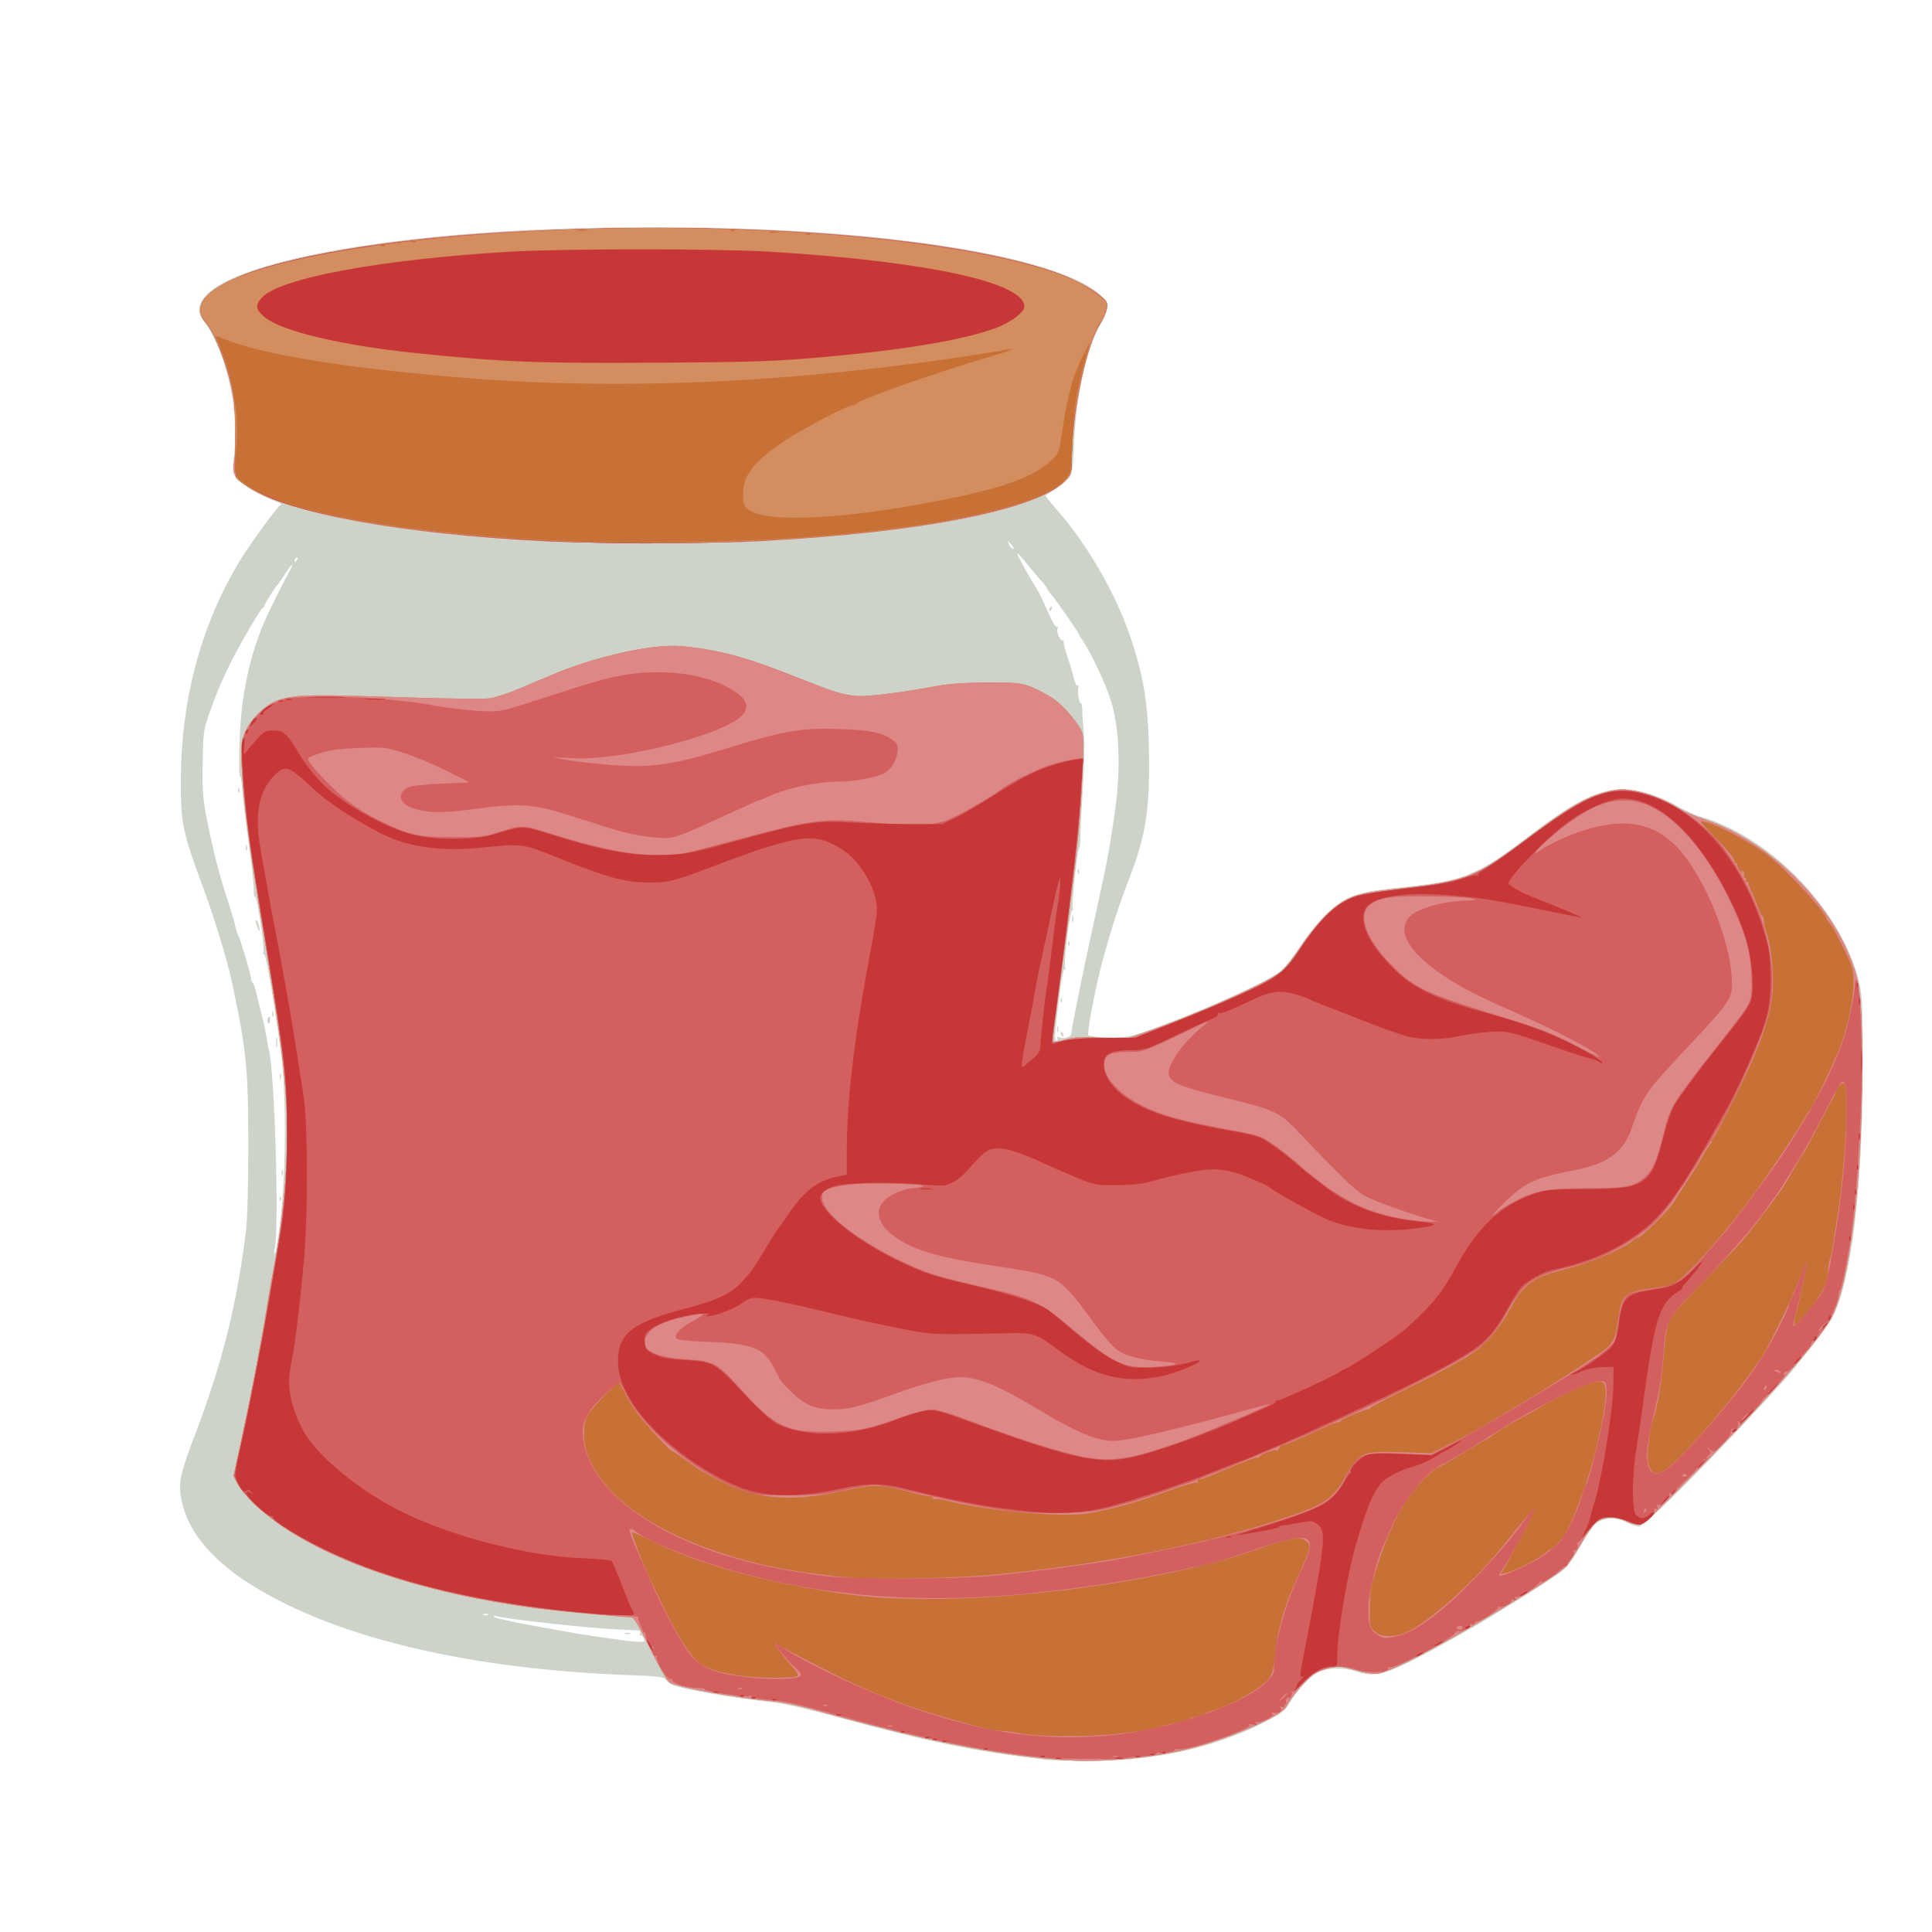 <?xml version="1.0" encoding="UTF-8" standalone="no"?>
<svg
   xmlns:dc="http://purl.org/dc/elements/1.1/"
   xmlns:cc="http://creativecommons.org/ns#"
   xmlns:rdf="http://www.w3.org/1999/02/22-rdf-syntax-ns#"
   xmlns:svg="http://www.w3.org/2000/svg"
   xmlns="http://www.w3.org/2000/svg"
   xmlns:sodipodi="http://sodipodi.sourceforge.net/DTD/sodipodi-0.dtd"
   xmlns:inkscape="http://www.inkscape.org/namespaces/inkscape"
   cursor="default"
   viewBox="0 0 256 256"
   version="1.1"
   id="svg30"
   sodipodi:docname="ape_peanut_butter.svg"
   inkscape:version="1.0.1 (3bc2e813f5, 2020-09-07)">
  <defs
     id="defs34" />
  <sodipodi:namedview
     pagecolor="#ffffff"
     bordercolor="#666666"
     borderopacity="1"
     objecttolerance="10"
     gridtolerance="10"
     guidetolerance="10"
     inkscape:pageopacity="0"
     inkscape:pageshadow="2"
     inkscape:window-width="1369"
     inkscape:window-height="1018"
     id="namedview32"
     showgrid="false"
     inkscape:zoom="2.8710938"
     inkscape:cx="128"
     inkscape:cy="128"
     inkscape:window-x="1131"
     inkscape:window-y="0"
     inkscape:window-maximized="0"
     inkscape:current-layer="svg30"
     inkscape:document-rotation="0" />
  <g
     id="g936"
     transform="matrix(0.947,0,0,0.947,37.64,-2.159)">
    <path
       style="fill:#cdd3c9;stroke-width:0.265"
       d="m 106.649,248.513 c -10.539,-1.271 -16.193,-2.426 -29.047,-5.931 -4.129,-1.126 -7.784,-1.963 -9.26,-2.121 -5.411,-0.579 -12.194,-1.74 -13.857,-2.372 -0.396,-0.151 -0.873,-0.492 -1.059,-0.758 -0.298,-0.426 -0.905,-0.506 -5.043,-0.661 -19.769,-0.745 -36.256,-4.15 -48.096,-9.935 -8.797,-4.298 -13.668,-9.22 -14.687,-14.839 -0.394,-2.172 -0.096,-3.538 1.94,-8.876 3.793,-9.947 5.86,-18.204 7.115,-28.415 0.219,-1.786 0.341,-6.086 0.341,-12.039 -4.763e-4,-10.887 -0.238,-13.221 -2.358,-23.192 -0.534,-2.511 -2.428,-8.738 -3.73,-12.262 -3.182,-8.612 -3.366,-9.479 -3.349,-15.743 0.03,-11.366 2.911,-21.936 8.428,-30.917 1.291,-2.101 5.002,-7.177 5.483,-7.499 0.163,-0.109 0.063,-0.257 -0.247,-0.364 C -3.261,71.736 -6.174,69.985 -6.865,68.93 -7.203,68.414 -7.217,67.924 -6.965,65.603 -6.464,60.994 -7.283,55.618 -9.205,50.903 -9.695,49.701 -10.457,48.259 -10.898,47.698 c -1.089,-1.385 -1.234,-2.02 -0.714,-3.116 1.973,-4.158 16.023,-7.81 36.637,-9.524 15.825,-1.316 37.408,-1.319 53.049,-0.008 19.054,1.597 32.213,4.738 36.334,8.672 0.782,0.746 0.863,0.952 0.722,1.846 -0.087,0.553 -0.444,1.446 -0.793,1.984 -1.87,2.881 -3.536,10.103 -3.766,16.324 -0.104,2.818 -0.28,4.478 -0.526,4.964 -0.203,0.402 -1.051,1.171 -1.883,1.71 -0.832,0.539 -1.561,1.013 -1.62,1.053 -0.059,0.04 0.603,0.878 1.472,1.862 4.608,5.221 8.726,12.505 10.782,19.074 1.52,4.856 2.056,8.269 2.2,14.013 0.216,8.629 -0.352,12.526 -2.709,18.576 -1.376,3.532 -2.385,6.618 -3.676,11.245 -0.989,3.546 -2.324,10.507 -2.064,10.767 0.125,0.125 1.408,0.247 2.852,0.273 2.356,0.042 2.884,-0.043 5.14,-0.829 6.443,-2.243 15.489,-6.209 18.238,-7.995 1.069,-0.695 1.804,-1.538 3.316,-3.803 2.262,-3.389 4.818,-5.968 6.808,-6.869 1.65,-0.747 3.259,-1.054 8.283,-1.579 8.064,-0.843 9.848,-1.604 17.552,-7.49 7.652,-5.846 11.205,-7.06 16.199,-5.535 1.228,0.375 3.013,1.153 3.967,1.729 0.954,0.576 2.442,1.252 3.307,1.504 10.025,2.911 19.989,13.409 22.248,23.442 0.362,1.608 0.438,3.564 0.44,11.336 0.004,16.962 -1.558,30.001 -4.223,35.271 -0.597,1.179 -5.024,6.875 -7.239,9.311 -8.729,9.606 -19.024,19.976 -19.83,19.976 -0.308,0 -1.002,-0.226 -1.543,-0.502 -1.696,-0.865 -3.402,-0.822 -4.515,0.115 -0.439,0.369 -1.355,1.693 -2.035,2.941 -0.68,1.248 -1.671,2.702 -2.202,3.231 -0.812,0.81 -3.758,2.731 -10.616,6.923 -3.399,2.078 -9.178,5.268 -11.806,6.517 -3.289,1.563 -4.803,1.784 -6.98,1.015 -1.43,-0.504 -3.717,-0.509 -4.91,-0.011 -1.165,0.487 -3.183,2.561 -4.218,4.336 -0.697,1.195 -1.077,1.509 -3.116,2.569 -7.334,3.814 -15.79,5.704 -25.194,5.632 -2.765,-0.021 -5.384,-0.082 -5.821,-0.134 z M 50.425,231.909 c 0,-0.401 -0.36,-0.92 -0.554,-0.8 -0.129,0.08 -0.163,-0.04 -0.076,-0.266 0.093,-0.243 0.011,-0.42 -0.201,-0.433 -0.197,-0.012 -1.49,-0.074 -2.873,-0.136 -4.217,-0.191 -15.489,-1.425 -17.066,-1.869 -0.356,-0.1 -0.442,-0.061 -0.265,0.119 0.146,0.147 1.991,0.582 4.101,0.965 2.11,0.384 4.729,0.864 5.821,1.067 1.091,0.203 2.937,0.504 4.101,0.667 1.164,0.163 2.772,0.395 3.572,0.516 1.645,0.247 3.44,0.336 3.44,0.17 z m -2.712,-1.123 c 0.182,-0.073 0.48,-0.073 0.661,0 0.182,0.073 0.033,0.133 -0.331,0.133 -0.364,0 -0.513,-0.06 -0.331,-0.133 z m -19.182,-2.646 c -0.182,-0.073 -0.48,-0.073 -0.661,0 -0.182,0.073 -0.033,0.133 0.331,0.133 0.364,0 0.513,-0.06 0.331,-0.133 z M -0.784,175.104 c 1.071,-7.189 1.207,-19.416 0.29,-26.032 -1.033,-7.446 -2.112,-13.606 -2.33,-13.295 -0.146,0.209 -0.171,0.115 -0.067,-0.256 0.197,-0.701 -0.936,-8.156 -1.179,-7.762 -0.093,0.15 -0.172,-0.35 -0.176,-1.113 -0.004,-0.762 -0.328,-3.644 -0.72,-6.402 -0.393,-2.759 -0.79,-6.087 -0.883,-7.397 -0.093,-1.309 -0.239,-2.182 -0.324,-1.939 -0.085,0.243 -0.121,-1.488 -0.08,-3.848 0.12,-6.855 1.257,-12.569 3.565,-17.916 0.666,-1.543 2.585,-5.402 3.338,-6.712 0.895,-1.557 0.486,-1.436 -0.52,0.153 -0.487,0.77 -0.955,1.459 -1.04,1.531 -0.311,0.266 -1.847,2.679 -1.847,2.902 0,0.126 -0.1,0.269 -0.221,0.317 -0.269,0.107 -2.655,4.118 -4.066,6.835 -1.402,2.699 -2.487,5.231 -3.46,8.07 -0.766,2.235 -0.821,2.653 -0.89,6.814 -0.064,3.838 0.015,4.886 0.585,7.805 0.83,4.253 1.768,7.926 2.888,11.31 0.482,1.455 0.963,3.059 1.07,3.563 0.107,0.505 0.289,1.1 0.405,1.323 0.338,0.649 1.838,5.669 1.838,6.152 0,0.242 0.099,0.501 0.219,0.575 0.121,0.075 0.377,0.826 0.569,1.669 0.192,0.844 0.523,2.189 0.735,2.989 0.212,0.8 0.48,2.068 0.595,2.817 0.115,0.749 0.273,1.582 0.35,1.852 0.801,2.797 1.47,24.463 0.857,27.744 -0.109,0.581 -0.124,0.984 -0.034,0.895 0.09,-0.089 0.33,-1.28 0.534,-2.646 z m 0.165,-5.152 c 0.013,-0.308 0.075,-0.371 0.16,-0.16 0.076,0.191 0.067,0.419 -0.021,0.507 -0.088,0.088 -0.15,-0.068 -0.139,-0.347 z m 0.285,-3.55 c 0,-0.364 0.06,-0.513 0.133,-0.331 0.073,0.182 0.073,0.48 0,0.661 -0.073,0.182 -0.133,0.033 -0.133,-0.331 z m -0.265,-13.494 c 0,-0.364 0.06,-0.513 0.133,-0.331 0.073,0.182 0.073,0.48 0,0.661 -0.073,0.182 -0.133,0.033 -0.133,-0.331 z m -0.499,-4.763 c 0,-0.655 0.052,-0.923 0.115,-0.595 0.063,0.327 0.063,0.863 0,1.191 -0.063,0.327 -0.115,0.059 -0.115,-0.595 z m -1.23,-2.857 c -0.072,-0.116 -0.021,-0.384 0.113,-0.595 0.19,-0.3 0.244,-0.254 0.247,0.211 0.004,0.612 -0.13,0.756 -0.36,0.384 z m 0.67,-1.112 c 0,-0.364 0.06,-0.513 0.133,-0.331 0.073,0.182 0.073,0.48 0,0.661 -0.073,0.182 -0.133,0.033 -0.133,-0.331 z m -2.034,-12.039 c -0.068,-0.218 -0.182,-0.582 -0.253,-0.807 -0.071,-0.226 -0.026,-0.347 0.101,-0.269 0.126,0.078 0.287,0.442 0.357,0.807 0.138,0.723 -0.004,0.91 -0.205,0.268 z m -1.67,-11.245 c 0,-0.364 0.06,-0.513 0.133,-0.331 0.073,0.182 0.073,0.48 0,0.661 -0.073,0.182 -0.133,0.033 -0.133,-0.331 z m -1.079,-8.092 c 0.013,-0.308 0.075,-0.371 0.16,-0.16 0.076,0.191 0.067,0.419 -0.021,0.507 -0.088,0.088 -0.15,-0.068 -0.139,-0.347 z M 108.208,147.572 c -0.13,-0.211 -0.044,-0.253 0.27,-0.133 0.685,0.263 1.625,-0.053 1.678,-0.565 0.101,-0.99 1.43,-7.643 2.573,-12.884 2.643,-12.117 2.547,-11.629 3.431,-17.462 0.972,-6.419 0.774,-12.404 -0.546,-16.465 -0.695,-2.137 -2.699,-6.415 -3.688,-7.873 -0.356,-0.524 -0.647,-1.004 -0.647,-1.067 0,-0.198 -3.137,-4.719 -3.834,-5.525 -0.365,-0.423 -0.664,-0.843 -0.664,-0.933 0,-0.09 -0.327,-0.536 -0.728,-0.99 -0.4,-0.454 -1.144,-1.336 -1.654,-1.959 -2.025,-2.478 -2.197,-2.573 -1.164,-0.64 0.545,1.019 1.178,2.15 1.408,2.515 1.071,1.7 1.158,1.87 2.72,5.346 0.308,0.685 0.679,1.173 0.823,1.084 0.153,-0.094 0.18,-0.028 0.064,0.159 -0.264,0.426 0.366,1.918 0.718,1.7 0.151,-0.093 0.204,-0.056 0.118,0.083 -0.086,0.139 0.121,1.047 0.46,2.018 0.339,0.97 0.76,2.363 0.936,3.094 0.194,0.807 0.429,1.262 0.598,1.157 0.167,-0.103 0.201,-0.046 0.084,0.143 -0.228,0.369 0.077,2.466 0.335,2.307 0.096,-0.059 0.185,0.446 0.197,1.123 0.012,0.677 0.115,2.15 0.229,3.274 0.126,1.244 0.067,4.139 -0.151,7.408 -0.197,2.951 -0.359,6.099 -0.361,6.995 -0.002,0.896 -0.067,1.525 -0.146,1.398 -0.078,-0.127 -0.353,1.67 -0.612,3.992 -0.258,2.323 -0.396,4.342 -0.305,4.489 0.09,0.146 0.064,0.266 -0.058,0.266 -0.311,0 -1.224,7.216 -1.009,7.976 0.112,0.397 0.091,0.501 -0.06,0.285 -0.149,-0.214 -0.448,1.386 -0.815,4.366 -0.66,5.364 -0.674,5.63 -0.291,5.63 0.154,0 0.194,-0.139 0.089,-0.31 z m 0.546,-0.502 c -0.096,-0.155 -0.118,-0.339 -0.048,-0.408 0.069,-0.069 0.197,0.058 0.283,0.282 0.179,0.466 0.026,0.548 -0.234,0.126 z m -0.609,-0.776 c 0,-0.364 0.06,-0.513 0.133,-0.331 0.073,0.182 0.073,0.48 0,0.661 -0.073,0.182 -0.133,0.033 -0.133,-0.331 z m 0.508,-4.123 c 0.013,-0.308 0.075,-0.371 0.16,-0.16 0.076,0.191 0.067,0.419 -0.021,0.507 -0.088,0.088 -0.15,-0.068 -0.139,-0.347 z m 1.058,-7.938 c 0.013,-0.308 0.075,-0.371 0.16,-0.16 0.076,0.191 0.067,0.419 -0.021,0.507 -0.088,0.088 -0.15,-0.068 -0.139,-0.347 z m 0.56,-3.418 c 0.005,-0.437 0.065,-0.583 0.132,-0.326 0.067,0.257 0.063,0.615 -0.01,0.794 -0.072,0.179 -0.127,-0.032 -0.122,-0.468 z m 0.763,-6.637 c 0.013,-0.308 0.075,-0.371 0.16,-0.16 0.076,0.191 0.067,0.419 -0.021,0.507 -0.088,0.088 -0.15,-0.068 -0.139,-0.347 z M 107.046,87.573 c 0,-0.137 0.118,-0.322 0.262,-0.411 0.15,-0.093 0.194,0.014 0.104,0.249 -0.176,0.458 -0.366,0.542 -0.366,0.162 z M 1.842,80.532 c 0.09,-0.235 0.046,-0.342 -0.104,-0.249 -0.144,0.089 -0.262,0.274 -0.262,0.411 0,0.381 0.19,0.297 0.366,-0.162 z m 99.982,-1.971 c -0.249,-0.291 -0.49,-0.529 -0.536,-0.529 -0.045,0 0.045,0.238 0.2,0.529 0.156,0.291 0.397,0.529 0.536,0.529 0.139,0 0.049,-0.238 -0.2,-0.529 z"
       id="path950" />
    <path
       style="fill:#c87137;stroke-width:0.265"
       d="m 108.501,248.512 c -9.466,-0.785 -19.088,-2.74 -34.173,-6.944 -2.06,-0.574 -4.62,-1.123 -5.689,-1.219 -5.295,-0.476 -13.648,-1.99 -14.702,-2.664 -0.345,-0.221 -1.473,-2.181 -2.727,-4.74 -1.504,-3.069 -2.271,-4.365 -2.586,-4.367 -0.801,-0.006 -9.383,-0.789 -11.692,-1.067 -18.489,-2.226 -33.469,-7.594 -40.99,-14.69 -0.986,-0.93 -2.07,-2.213 -2.408,-2.852 l -0.616,-1.16 0.985,-4.517 c 1.346,-6.171 2.914,-14.272 3.595,-18.573 0.311,-1.965 0.745,-4.465 0.965,-5.556 1.232,-6.117 1.95,-13.162 1.954,-19.182 0.004,-6.57 -0.681,-12.495 -3.168,-27.384 -2.199,-13.166 -3.122,-20.429 -3.218,-25.309 -0.042,-2.155 0.032,-2.585 0.674,-3.897 0.934,-1.909 3.012,-3.757 4.789,-4.258 2.324,-0.656 4.518,-0.697 16.272,-0.31 6.33,0.208 12.164,0.287 12.965,0.174 0.8,-0.113 2.646,-0.709 4.101,-1.325 1.455,-0.616 3.42,-1.449 4.366,-1.851 6.477,-2.754 14.551,-4.535 18.622,-4.108 5.482,0.575 8.918,1.531 16.7,4.644 5.867,2.347 6.957,2.568 10.637,2.15 3.003,-0.341 4.18,-0.52 8.281,-1.257 1.697,-0.305 3.975,-0.456 7.011,-0.463 4.108,-0.011 4.636,0.042 6.085,0.609 0.873,0.341 2.258,1.074 3.078,1.628 1.551,1.048 3.814,3.769 4.107,4.938 0.277,1.105 -0.12,9.877 -0.692,15.274 -0.293,2.765 -1.069,9.075 -1.724,14.023 -0.655,4.948 -1.329,10.04 -1.498,11.317 -0.168,1.276 -0.242,2.385 -0.164,2.463 0.078,0.078 0.821,-0.055 1.65,-0.296 1.234,-0.359 2.139,-0.406 4.989,-0.258 l 3.482,0.18 2.646,-0.913 c 7.152,-2.469 17.353,-7.026 19.193,-8.574 0.456,-0.383 1.672,-1.958 2.703,-3.499 1.031,-1.541 2.593,-3.497 3.471,-4.346 2.525,-2.443 4.113,-3.061 9.293,-3.617 9.988,-1.071 11.553,-1.63 17.882,-6.394 6.853,-5.158 9.121,-6.499 12.331,-7.291 1.475,-0.364 2.028,-0.382 3.57,-0.118 2.039,0.35 4.336,1.243 6.295,2.448 0.718,0.442 2.226,1.104 3.351,1.472 9.229,3.014 18.063,11.716 21.172,20.856 0.907,2.667 1.144,5.46 1.146,13.503 0.004,16.536 -1.687,30.412 -4.33,35.522 -1.541,2.981 -9.479,11.984 -19.354,21.953 -7.562,7.633 -7.226,7.408 -9.524,6.392 -1.463,-0.647 -3,-0.564 -4.05,0.22 -0.364,0.272 -1.308,1.62 -2.099,2.996 -0.79,1.376 -1.753,2.84 -2.139,3.252 -0.386,0.413 -2.667,1.974 -5.068,3.47 -10.286,6.408 -19.082,11.17 -21.143,11.447 -0.712,0.096 -1.791,-0.063 -3.205,-0.472 -1.885,-0.545 -2.297,-0.581 -3.567,-0.315 -0.789,0.166 -1.859,0.589 -2.378,0.942 -0.96,0.652 -3.059,3.169 -3.739,4.483 -0.656,1.268 -7.782,4.408 -13.061,5.756 -5.807,1.483 -13.094,2.137 -18.656,1.676 z M 36.666,78.012 C 16.487,77.004 1.008,74.199 -4.945,70.473 -6.87,69.268 -7.267,68.548 -6.976,66.787 -6.621,64.643 -6.695,60.287 -7.129,57.76 -7.83,53.677 -9.551,49.035 -10.957,47.434 -13.93,44.048 -8.231,40.534 4.387,37.975 15.747,35.671 29.063,34.481 46.588,34.205 c 32.913,-0.519 61.043,3.452 67.711,9.56 0.883,0.809 0.974,1.008 0.814,1.78 -0.099,0.478 -0.467,1.292 -0.817,1.81 -2.019,2.983 -4.075,12.746 -4.076,19.357 -2e-4,1.595 -0.081,1.869 -0.791,2.678 -3.662,4.171 -19.926,7.407 -43.394,8.634 -5.833,0.305 -23.178,0.298 -29.369,-0.011 z"
       id="path948" />
    <path
       style="fill:#de8787;stroke-width:0.265"
       d="m 108.501,248.512 c -9.466,-0.785 -19.088,-2.74 -34.173,-6.944 -2.06,-0.574 -4.62,-1.123 -5.689,-1.219 -5.295,-0.476 -13.648,-1.99 -14.702,-2.664 -0.345,-0.221 -1.473,-2.181 -2.727,-4.74 -1.504,-3.069 -2.271,-4.365 -2.586,-4.367 -0.801,-0.006 -9.383,-0.789 -11.692,-1.067 -18.489,-2.226 -33.469,-7.594 -40.99,-14.69 -0.986,-0.93 -2.07,-2.213 -2.408,-2.852 l -0.616,-1.16 0.985,-4.517 c 1.346,-6.171 2.914,-14.272 3.595,-18.573 0.311,-1.965 0.745,-4.465 0.965,-5.556 1.232,-6.117 1.95,-13.162 1.954,-19.182 0.004,-6.57 -0.681,-12.495 -3.168,-27.384 -2.199,-13.166 -3.122,-20.429 -3.218,-25.309 -0.042,-2.155 0.032,-2.585 0.674,-3.897 0.934,-1.909 3.012,-3.757 4.789,-4.258 2.324,-0.656 4.518,-0.697 16.272,-0.31 6.33,0.208 12.164,0.287 12.965,0.174 0.8,-0.113 2.646,-0.709 4.101,-1.325 1.455,-0.616 3.42,-1.449 4.366,-1.851 6.477,-2.754 14.551,-4.535 18.622,-4.108 5.482,0.575 8.918,1.531 16.7,4.644 5.867,2.347 6.957,2.568 10.637,2.15 3.003,-0.341 4.18,-0.52 8.281,-1.257 1.697,-0.305 3.975,-0.456 7.011,-0.463 4.108,-0.011 4.636,0.042 6.085,0.609 0.873,0.341 2.258,1.074 3.078,1.628 1.551,1.048 3.814,3.769 4.107,4.938 0.277,1.105 -0.12,9.877 -0.692,15.274 -0.293,2.765 -1.069,9.075 -1.724,14.023 -0.655,4.948 -1.329,10.04 -1.498,11.317 -0.168,1.276 -0.242,2.385 -0.164,2.463 0.078,0.078 0.821,-0.055 1.65,-0.296 1.234,-0.359 2.139,-0.406 4.989,-0.258 l 3.482,0.18 2.646,-0.913 c 7.152,-2.469 17.353,-7.026 19.193,-8.574 0.456,-0.383 1.672,-1.958 2.703,-3.499 1.031,-1.541 2.593,-3.497 3.471,-4.346 2.525,-2.443 4.113,-3.061 9.293,-3.617 9.988,-1.071 11.553,-1.63 17.882,-6.394 6.853,-5.158 9.121,-6.499 12.331,-7.291 1.475,-0.364 2.028,-0.382 3.57,-0.118 2.039,0.35 4.336,1.243 6.295,2.448 0.718,0.442 2.226,1.104 3.351,1.472 9.229,3.014 18.063,11.716 21.172,20.856 0.907,2.667 1.144,5.46 1.146,13.503 0.004,16.536 -1.687,30.412 -4.33,35.522 -1.541,2.981 -9.479,11.984 -19.354,21.953 -7.562,7.633 -7.226,7.408 -9.524,6.392 -1.463,-0.647 -3,-0.564 -4.05,0.22 -0.364,0.272 -1.308,1.62 -2.099,2.996 -0.79,1.376 -1.753,2.84 -2.139,3.252 -0.386,0.413 -2.667,1.974 -5.068,3.47 -10.286,6.408 -19.082,11.17 -21.143,11.447 -0.712,0.096 -1.791,-0.063 -3.205,-0.472 -1.885,-0.545 -2.297,-0.581 -3.567,-0.315 -0.789,0.166 -1.859,0.589 -2.378,0.942 -0.96,0.652 -3.059,3.169 -3.739,4.483 -0.656,1.268 -7.782,4.408 -13.061,5.756 -5.807,1.483 -13.094,2.137 -18.656,1.676 z m 7.011,-3.522 c 3.222,-0.299 6.336,-0.774 7.011,-1.07 0.291,-0.127 1.244,-0.37 2.117,-0.539 0.873,-0.169 1.707,-0.399 1.852,-0.512 0.146,-0.113 0.681,-0.292 1.191,-0.399 0.509,-0.106 1.045,-0.284 1.191,-0.395 0.146,-0.111 0.562,-0.289 0.926,-0.396 2.963,-0.87 7.387,-3.434 8.172,-4.737 0.29,-0.481 0.571,-1.625 0.677,-2.76 0.378,-4.029 1.322,-7.316 3.333,-11.611 1.706,-3.644 1.802,-4.149 0.906,-4.737 -0.628,-0.412 -0.878,-0.426 -2.309,-0.13 -0.883,0.182 -2.746,0.751 -4.141,1.264 -10.557,3.881 -30.896,7.025 -45.531,7.038 -6.872,0.006 -10.097,-0.25 -16.14,-1.281 -10.076,-1.72 -17.426,-3.905 -23.743,-7.057 -1.199,-0.598 -2.242,-1.025 -2.319,-0.949 -0.121,0.121 1.846,5.267 2.489,6.509 0.13,0.251 1.041,2.124 2.024,4.161 1.934,4.008 3.664,6.669 4.977,7.652 1.599,1.198 5.811,2.008 10.406,2.001 1.573,-0.002 3.013,-0.101 3.2,-0.22 0.25,-0.158 -0.048,-0.652 -1.115,-1.847 -1.275,-1.429 -2.186,-2.691 -1.942,-2.691 0.044,0 0.733,0.354 1.531,0.786 3.408,1.848 7.38,3.873 9.255,4.717 3.183,1.434 3.989,1.772 5.953,2.499 5.354,1.982 13.087,4.154 14.897,4.184 0.538,0.009 1.752,0.176 2.698,0.371 1.993,0.411 8.734,0.491 12.435,0.148 z m 40.862,-14.056 c 2.753,-0.764 9.686,-6.771 14.015,-12.143 4.109,-5.098 4.486,-5.548 4.574,-5.46 0.103,0.103 -3.047,6.356 -4.05,8.037 l -0.669,1.121 0.878,-0.161 c 1.016,-0.186 4.59,-2.018 5.393,-2.765 0.3,-0.279 0.64,-0.508 0.754,-0.508 0.348,0 1.798,-1.67 2.183,-2.514 0.199,-0.437 0.467,-0.972 0.596,-1.191 0.213,-0.36 0.983,-2.33 1.862,-4.763 1.701,-4.706 3.269,-12.051 2.986,-13.982 -0.159,-1.082 -0.586,-1.264 -1.981,-0.846 -1.281,0.384 -5.229,2.278 -7.474,3.586 -0.873,0.509 -2.144,1.22 -2.824,1.58 -1.219,0.646 -2.982,1.75 -3.555,2.226 -0.161,0.134 -0.757,0.494 -1.323,0.8 -0.566,0.306 -2.08,1.204 -3.365,1.997 -1.285,0.793 -2.572,1.517 -2.862,1.609 -0.802,0.255 -3.328,2.899 -4.505,4.717 -1.504,2.323 -2.628,4.833 -3.925,8.765 -1.025,3.107 -1.138,3.704 -1.162,6.172 -0.026,2.68 -0.013,2.745 0.715,3.373 0.827,0.714 2.022,0.825 3.739,0.348 z m -57.266,-8.305 c 15.153,-1.387 30.256,-4.339 41.184,-8.05 5.658,-1.921 6.497,-2.544 8.61,-6.387 0.447,-0.813 1.22,-1.757 1.717,-2.098 0.981,-0.672 2.013,-0.752 7.329,-0.565 l 2.615,0.092 2.677,-1.334 c 1.472,-0.734 3.749,-1.974 5.058,-2.756 1.31,-0.782 3.87,-2.306 5.689,-3.385 1.819,-1.08 5.233,-3.246 7.586,-4.814 4.744,-3.16 4.576,-2.946 5.104,-6.517 0.503,-3.4 0.876,-3.735 4.773,-4.274 1.091,-0.151 2.352,-0.394 2.801,-0.54 1.523,-0.496 7.078,-6.716 11.921,-13.35 1.728,-2.366 5.953,-8.712 6.606,-9.922 0.275,-0.509 0.574,-0.986 0.665,-1.058 0.37,-0.297 3.664,-7.151 4.321,-8.993 1.088,-3.048 1.769,-6.271 1.819,-8.602 0.039,-1.828 -0.057,-2.333 -0.703,-3.704 -1.401,-2.973 -2.162,-4.392 -2.625,-4.897 -0.255,-0.278 -0.463,-0.586 -0.463,-0.685 0,-0.745 -4.972,-6.179 -7.836,-8.564 -2.105,-1.753 -7.372,-4.599 -9.178,-4.96 -0.811,-0.162 -0.773,-0.096 0.966,1.663 2.229,2.255 3.389,3.688 3.165,3.912 -0.093,0.093 -0.03,0.169 0.139,0.169 0.17,0 0.309,0.156 0.309,0.346 0,0.19 0.187,0.577 0.416,0.86 0.229,0.282 0.33,0.346 0.224,0.142 -0.131,-0.253 -0.089,-0.308 0.131,-0.172 0.178,0.11 0.26,0.366 0.181,0.57 -0.078,0.204 -0.02,0.37 0.13,0.37 0.15,0 0.198,0.119 0.108,0.265 -0.09,0.146 -0.037,0.265 0.117,0.265 0.154,0 0.28,0.153 0.28,0.341 0,0.188 0.21,0.753 0.466,1.257 0.256,0.504 0.632,1.422 0.836,2.04 0.204,0.618 0.47,1.124 0.592,1.124 0.122,0 0.222,0.343 0.222,0.761 0,0.419 0.166,1.163 0.368,1.654 0.597,1.445 1.047,5.597 0.873,8.056 -0.232,3.289 -1.709,7.633 -4.534,13.341 -2.698,5.45 -3.661,7.266 -3.962,7.47 -0.157,0.107 -0.178,0.196 -0.046,0.198 0.132,0.002 0.046,0.218 -0.191,0.479 -0.237,0.261 -0.713,1.006 -1.06,1.654 -0.346,0.648 -1.332,2.237 -2.19,3.532 -0.859,1.294 -1.725,2.652 -1.926,3.018 -0.459,0.836 -4.478,4.815 -4.864,4.815 -0.157,0 -0.491,0.186 -0.743,0.413 -1.235,1.118 -5.794,3.083 -9.224,3.975 -3.8,0.989 -4.625,1.37 -6.057,2.802 -0.673,0.673 -0.953,1.058 -1.505,2.069 -1.672,3.063 -3.343,5.218 -4.976,6.417 -0.941,0.691 -1.768,1.256 -1.839,1.256 -0.071,0 -0.828,0.423 -1.682,0.939 -0.854,0.517 -3.756,2.016 -6.448,3.331 -2.692,1.315 -4.934,2.5 -4.983,2.633 -0.049,0.132 -0.212,0.241 -0.363,0.241 -0.505,0 -3.892,1.41 -3.789,1.577 0.056,0.091 -0.113,0.181 -0.376,0.201 -0.263,0.02 -1.237,0.395 -2.164,0.834 -2.429,1.149 -5.437,2.415 -5.738,2.415 -0.142,0 -0.333,0.196 -0.425,0.435 -0.092,0.239 -0.233,0.369 -0.314,0.288 -0.218,-0.218 -2.486,0.608 -2.486,0.905 0,0.14 -0.1,0.194 -0.222,0.118 -0.122,-0.075 -1.223,0.284 -2.447,0.798 -1.224,0.514 -2.464,1.029 -2.755,1.143 -0.291,0.114 -0.98,0.403 -1.53,0.642 -0.551,0.238 -1.183,0.434 -1.405,0.434 -0.233,0 -0.325,0.127 -0.219,0.299 0.113,0.182 0.041,0.249 -0.183,0.172 -0.202,-0.07 -1.499,0.284 -2.881,0.785 -5.333,1.936 -9.424,3.091 -12.568,3.551 -3.679,0.537 -13.98,-0.416 -19.252,-1.782 -0.871,-0.226 -1.753,-0.345 -1.961,-0.265 -0.21,0.08 -0.306,0.029 -0.216,-0.117 0.089,-0.144 -0.082,-0.262 -0.38,-0.262 -0.298,0 -1.406,-0.224 -2.463,-0.497 -4.929,-1.274 -5.001,-1.275 -10.785,-0.06 -6.615,1.39 -11.422,0.884 -16.379,-1.724 -2.44,-1.283 -2.454,-1.292 -4.58,-2.813 -0.966,-0.691 -1.837,-1.257 -1.934,-1.257 -0.271,0 -3.554,-3.585 -4.818,-5.26 -0.617,-0.818 -1.419,-2.112 -1.783,-2.876 -0.364,-0.764 -0.734,-1.389 -0.822,-1.389 -0.396,0 -3.917,3.67 -4.37,4.554 -0.725,1.417 -0.664,3.886 0.145,5.854 2.557,6.219 10.429,11.338 22.371,14.548 3.685,0.99 8.873,1.836 14.023,2.286 3.697,0.323 14.673,0.113 20.108,-0.384 z m 94.061,-14.644 c 1.736,-1.059 7.203,-7.097 10.751,-11.873 2.457,-3.308 2.862,-3.888 3.381,-4.838 0.776,-1.421 3.726,-7.414 3.726,-7.569 0,-0.076 0.28,-0.755 0.623,-1.51 0.343,-0.755 0.771,-1.827 0.952,-2.382 0.181,-0.555 0.367,-0.972 0.412,-0.926 0.117,0.118 -1.112,6.213 -1.446,7.173 -0.152,0.437 -0.272,1.045 -0.266,1.35 0.009,0.475 0.149,0.402 0.956,-0.502 2.619,-2.931 3.795,-5.069 3.795,-6.895 0,-0.482 0.105,-1.151 0.232,-1.488 0.128,-0.337 0.302,-1.089 0.386,-1.671 0.085,-0.582 0.393,-2.606 0.686,-4.498 1.128,-7.298 1.654,-17.241 0.971,-18.347 -0.167,-0.27 -0.325,-0.227 -0.715,0.192 -0.276,0.296 -0.51,0.692 -0.521,0.88 -0.011,0.188 -0.243,0.699 -0.516,1.136 -0.273,0.437 -1.036,1.865 -1.695,3.175 -1.305,2.592 -2.313,4.422 -2.551,4.63 -0.083,0.073 -0.235,0.311 -0.336,0.529 -0.101,0.218 -0.472,0.873 -0.822,1.455 -0.351,0.582 -0.838,1.406 -1.083,1.831 -0.245,0.425 -0.819,1.27 -1.275,1.879 -4.738,6.317 -4.344,5.86 -10.149,11.787 -2.914,2.975 -4.463,4.766 -4.82,5.573 -0.372,0.842 -0.608,2.266 -0.808,4.877 -0.287,3.746 -0.836,7.087 -1.449,8.825 -0.572,1.621 -0.967,5.336 -0.675,6.353 0.407,1.419 0.977,1.635 2.256,0.855 z M 36.666,78.012 C 16.487,77.004 1.008,74.199 -4.945,70.473 -6.87,69.268 -7.267,68.548 -6.976,66.787 -6.621,64.643 -6.695,60.287 -7.129,57.76 -7.83,53.677 -9.551,49.035 -10.957,47.434 -13.93,44.048 -8.231,40.534 4.387,37.975 15.747,35.671 29.063,34.481 46.588,34.205 c 32.913,-0.519 61.043,3.452 67.711,9.56 0.883,0.809 0.974,1.008 0.814,1.78 -0.099,0.478 -0.467,1.292 -0.817,1.81 -2.019,2.983 -4.075,12.746 -4.076,19.357 -2e-4,1.595 -0.081,1.869 -0.791,2.678 -3.662,4.171 -19.926,7.407 -43.394,8.634 -5.833,0.305 -23.178,0.298 -29.369,-0.011 z"
       id="path946" />
    <path
       style="fill:#d35f5f;stroke-width:0.265"
       d="m 107.046,248.252 c -8.368,-0.783 -17.571,-2.653 -29.766,-6.047 -5.633,-1.568 -7.289,-1.928 -9.724,-2.117 -1.274,-0.098 -2.25,-0.286 -2.169,-0.417 0.081,-0.131 -0.038,-0.167 -0.264,-0.08 -0.527,0.202 -6.629,-0.712 -6.263,-0.938 0.151,-0.093 -0.346,-0.185 -1.103,-0.203 -1.553,-0.038 -3.527,-0.671 -3.432,-1.101 0.035,-0.156 -0.099,-0.222 -0.297,-0.146 -0.436,0.167 -2.123,-2.678 -1.851,-3.12 0.104,-0.168 0.062,-0.22 -0.096,-0.123 -0.352,0.218 -0.628,-0.473 -0.432,-1.082 0.11,-0.342 0.083,-0.372 -0.101,-0.114 -0.188,0.263 -0.336,0.141 -0.598,-0.492 -0.191,-0.462 -0.348,-1.006 -0.348,-1.208 0,-0.202 -0.09,-0.368 -0.2,-0.368 -0.196,0 -0.917,-1.836 -0.839,-2.138 0.022,-0.085 -0.639,-0.177 -1.467,-0.204 -12.009,-0.404 -26.537,-3.079 -36.419,-6.706 -8.559,-3.142 -16.252,-8.158 -18.116,-11.813 l -0.546,-1.071 1.041,-4.71 c 1.292,-5.848 2.922,-14.285 4.001,-20.717 0.452,-2.692 1.037,-6.145 1.301,-7.673 0.74,-4.279 1.062,-8.71 1.062,-14.598 -3.2808e-4,-7.981 -0.27,-10.436 -2.916,-26.545 -2.485,-15.126 -3.021,-19.157 -3.333,-25.022 -0.173,-3.257 -0.162,-3.356 0.542,-4.763 0.79,-1.58 1.954,-2.953 2.315,-2.73 0.127,0.078 0.198,-0.015 0.158,-0.208 -0.041,-0.198 0.59,-0.682 1.456,-1.114 1.409,-0.704 1.811,-0.773 5.159,-0.883 5.144,-0.169 12.487,0.322 16.728,1.118 1.965,0.369 4.941,0.738 6.615,0.82 3.372,0.166 2.536,0.355 11.906,-2.685 6.093,-1.977 8.529,-2.525 11.93,-2.688 4.505,-0.215 8.764,0.658 11.652,2.389 3.753,2.249 2.385,4.256 -4.431,6.503 -6.356,2.095 -13.655,3.351 -18.038,3.104 l -2.569,-0.145 1.852,0.37 c 1.019,0.203 3.728,0.52 6.022,0.703 5.96,0.477 8.837,0.065 16.865,-2.414 7.709,-2.38 10.185,-2.79 15.61,-2.582 4.082,0.156 5.84,0.517 7.108,1.46 0.818,0.608 0.88,0.753 0.764,1.784 -0.131,1.16 -0.677,2.091 -1.663,2.835 -0.773,0.583 -4.204,1.261 -6.396,1.263 -3.149,0.003 -7.369,0.897 -10.062,2.13 -0.617,0.282 -1.189,0.514 -1.272,0.514 -0.083,0 -1.543,0.641 -3.244,1.424 -8.736,4.023 -8.611,3.981 -11.274,3.766 -2.041,-0.164 -4.72,-0.76 -7.298,-1.622 -0.655,-0.219 -2.977,-0.952 -5.159,-1.63 -4.771,-1.481 -6.672,-1.584 -13.097,-0.709 -4.463,0.608 -6.625,0.533 -8.668,-0.3 -1.773,-0.723 -1.81,-2.144 -0.075,-2.843 0.37,-0.149 2.399,-0.348 4.509,-0.443 l 3.836,-0.172 -3.297,-1.656 c -1.813,-0.911 -4.48,-2.023 -5.926,-2.473 -2.531,-0.786 -2.763,-0.812 -6.228,-0.684 -2.674,0.099 -4.058,0.28 -5.385,0.705 -0.982,0.314 -1.786,0.68 -1.786,0.812 0,0.502 2.76,3.527 4.842,5.307 1.487,1.271 3.085,2.306 5.08,3.292 4.139,2.044 5.514,2.356 10.451,2.372 3.597,0.012 4.329,-0.062 5.953,-0.598 3.502,-1.156 3.755,-1.157 7.348,-0.005 6.595,2.113 11.69,3.136 15.539,3.118 2.711,-0.013 2.716,-0.014 10.848,-2.178 10.641,-2.832 11.882,-2.998 18.256,-2.449 6.344,0.547 8.567,0.521 10.654,-0.123 1.574,-0.486 6.109,-3.022 8.19,-4.58 1.195,-0.894 4.823,-2.701 6.423,-3.198 2.137,-0.664 4.62,-1.185 4.738,-0.994 0.167,0.27 -0.316,7.895 -0.773,12.211 -0.223,2.11 -1.051,8.778 -1.838,14.817 -1.593,12.213 -1.628,12.523 -1.455,12.676 0.067,0.06 0.777,-0.051 1.578,-0.246 0.882,-0.215 3.121,-0.363 5.689,-0.375 l 4.233,-0.021 4.63,-1.821 c 2.546,-1.002 6.093,-2.459 7.88,-3.239 7.278,-3.174 8.258,-3.854 10.551,-7.325 2.862,-4.332 5.169,-6.504 7.871,-7.411 0.714,-0.24 3.453,-0.681 6.085,-0.979 9.48,-1.076 10.495,-1.478 18.016,-7.145 6.752,-5.088 9.792,-6.603 13.243,-6.603 4.518,0 10.911,3.652 14.126,8.069 5.774,7.934 8.056,16.987 6.002,23.813 -1.52,5.05 -6.024,14.483 -8.933,18.709 -0.271,0.394 -0.494,0.795 -0.494,0.89 0,0.095 -1.127,1.875 -2.504,3.955 -2.809,4.243 -4.354,5.793 -7.949,7.976 -2.642,1.604 -4.878,2.501 -8.416,3.377 -4.357,1.079 -5.815,2.101 -7.616,5.34 -1.499,2.697 -2.791,4.461 -3.982,5.436 -1.352,1.108 -4.723,3.027 -9.888,5.629 -3.512,1.769 -5.159,2.553 -10.445,4.971 -1.237,0.566 -2.666,1.221 -3.175,1.455 -0.509,0.234 -1.998,0.872 -3.307,1.416 -1.31,0.545 -3.691,1.545 -5.292,2.223 -1.601,0.678 -3.684,1.523 -4.63,1.879 -0.946,0.355 -1.958,0.754 -2.249,0.886 -0.291,0.132 -0.886,0.359 -1.323,0.505 -0.437,0.146 -2.163,0.756 -3.836,1.357 -1.673,0.601 -4.591,1.516 -6.482,2.034 -3.032,0.831 -3.919,0.958 -7.49,1.079 -6.145,0.207 -10.206,-0.33 -20.599,-2.728 -2.789,-0.643 -5.562,-1.17 -6.163,-1.17 -0.601,0 -2.606,0.325 -4.455,0.722 -2.89,0.621 -3.975,0.723 -7.728,0.724 -4.226,0.002 -4.438,-0.024 -6.647,-0.823 C 57.521,208.38 50.003,202.038 47.699,197.028 c -0.318,-0.691 -0.656,-1.257 -0.752,-1.257 -0.457,0 -3.486,2.866 -4.166,3.943 -0.994,1.573 -1.184,2.557 -0.845,4.388 1.172,6.341 8.443,12.182 19.602,15.748 4.021,1.285 8.279,2.168 14.287,2.964 3.333,0.442 17.759,0.438 22.754,-0.005 5.524,-0.49 14.863,-1.716 18.653,-2.448 11.126,-2.149 18.198,-3.916 24.342,-6.083 4.321,-1.524 5.464,-2.396 6.996,-5.342 1.721,-3.309 2.232,-3.522 7.856,-3.271 l 4.032,0.18 3.043,-1.59 c 4.409,-2.303 18.014,-10.469 20.406,-12.248 1.168,-0.869 2.034,-1.655 2.235,-2.03 0.131,-0.245 0.375,-1.446 0.543,-2.668 0.333,-2.433 0.778,-3.539 1.6,-3.979 0.295,-0.158 1.625,-0.463 2.956,-0.678 3.969,-0.642 4.188,-0.795 8.827,-6.175 0.448,-0.52 1.124,-1.302 1.502,-1.739 1.034,-1.194 4.905,-6.318 6.69,-8.855 5.208,-7.404 9.05,-14.674 10.35,-19.587 0.647,-2.443 1.152,-5.037 1.195,-6.138 0.029,-0.753 0.106,-0.93 0.273,-0.631 0.43,0.769 0.788,9.758 0.617,15.501 -0.2,6.7 -0.801,15.355 -1.352,19.447 -0.468,3.478 -1.442,8.334 -1.671,8.335 -0.09,2.7e-4 -0.176,0.343 -0.191,0.763 -0.035,0.998 -1.43,3.931 -2.317,4.873 -0.384,0.408 -0.699,0.858 -0.699,1 0,0.143 -0.179,0.328 -0.397,0.412 -0.218,0.084 -0.397,0.292 -0.397,0.462 0,0.17 -0.208,0.498 -0.463,0.727 -0.255,0.23 -0.937,1.03 -1.516,1.779 -0.579,0.749 -1.197,1.361 -1.373,1.361 -0.176,0 -0.405,0.137 -0.509,0.305 -0.129,0.208 -0.07,0.233 0.183,0.078 0.204,-0.125 -0.146,0.393 -0.778,1.15 -0.632,0.757 -1.276,1.299 -1.43,1.204 -0.159,-0.098 -0.203,-0.049 -0.103,0.114 0.098,0.158 -0.089,0.474 -0.415,0.702 -0.326,0.228 -0.503,0.415 -0.393,0.415 0.11,0 -0.541,0.775 -1.446,1.721 -1.196,1.251 -1.71,1.63 -1.881,1.389 -0.174,-0.246 -0.205,-0.229 -0.118,0.065 0.142,0.483 -0.258,1.323 -0.63,1.323 -0.149,0 -0.186,-0.137 -0.082,-0.305 0.118,-0.191 0.072,-0.234 -0.121,-0.114 -0.17,0.105 -0.24,0.305 -0.154,0.444 0.086,0.139 -0.41,0.844 -1.103,1.566 -1.222,1.275 -1.275,1.3 -1.801,0.854 -0.519,-0.441 -0.526,-0.44 -0.167,0.023 0.299,0.386 0.307,0.525 0.039,0.691 -0.185,0.114 -0.356,0.314 -0.38,0.443 -0.024,0.129 -0.133,0.205 -0.242,0.169 -0.109,-0.036 -0.169,0.042 -0.132,0.174 0.082,0.298 -4.329,4.68 -4.619,4.589 -0.116,-0.036 -0.21,0.092 -0.21,0.285 0,0.502 -1.23,1.59 -1.565,1.383 -0.178,-0.11 -0.217,-0.007 -0.107,0.28 0.118,0.308 0.075,0.393 -0.135,0.263 -0.196,-0.121 -0.31,-6.7e-4 -0.31,0.33 0,0.616 -1.421,1.891 -2.108,1.891 -0.264,0 -0.999,-0.236 -1.633,-0.523 -0.634,-0.288 -1.703,-0.526 -2.374,-0.529 -1.46,-0.007 -2.254,0.537 -3.511,2.403 -0.479,0.711 -0.968,1.204 -1.088,1.095 -0.12,-0.108 -0.139,-0.059 -0.042,0.11 0.227,0.396 -0.074,1.19 -0.38,1.001 -0.129,-0.08 -0.172,0.018 -0.096,0.215 0.076,0.198 -0.104,0.639 -0.4,0.98 -0.296,0.341 -0.538,0.741 -0.538,0.889 0,0.148 -0.062,0.207 -0.137,0.131 -0.075,-0.075 -0.534,0.232 -1.02,0.683 -1.098,1.02 -2.711,1.985 -2.431,1.454 0.107,-0.203 -0.024,-0.112 -0.292,0.202 -0.687,0.807 -3.025,2.223 -3.344,2.026 -0.164,-0.101 -0.183,-0.029 -0.05,0.186 0.159,0.257 0.095,0.304 -0.237,0.176 -0.259,-0.099 -0.387,-0.067 -0.299,0.076 0.204,0.33 -1.379,1.142 -1.763,0.904 -0.179,-0.11 -0.224,-0.065 -0.114,0.113 0.18,0.291 -2.658,2.103 -3.079,1.966 -0.109,-0.035 -0.198,0.067 -0.198,0.228 0,0.161 -0.185,0.222 -0.411,0.135 -0.226,-0.087 -0.341,-0.045 -0.256,0.093 0.187,0.302 -1.306,1.123 -1.567,0.862 -0.101,-0.101 -0.384,0.071 -0.629,0.382 -0.81,1.03 -8.558,5.018 -9.099,4.683 -0.164,-0.101 -0.216,-0.059 -0.121,0.096 0.411,0.664 -3.02,0.819 -4.495,0.203 -0.522,-0.218 -1.672,-0.397 -2.554,-0.397 -2.042,0 -3.52,0.694 -4.975,2.337 -0.601,0.679 -1.207,1.202 -1.346,1.162 -0.139,-0.04 -0.188,0.032 -0.109,0.159 0.079,0.128 -0.04,0.458 -0.265,0.734 -0.224,0.276 -0.321,0.335 -0.215,0.13 0.131,-0.253 0.089,-0.308 -0.131,-0.172 -0.178,0.11 -0.26,0.366 -0.181,0.57 0.078,0.204 0.02,0.37 -0.13,0.37 -0.15,0 -0.199,0.118 -0.11,0.262 0.096,0.155 -0.023,0.191 -0.292,0.087 -0.326,-0.125 -0.395,-0.079 -0.244,0.165 0.274,0.443 -0.362,0.84 -1.049,0.653 -0.398,-0.108 -0.437,-0.08 -0.158,0.113 0.288,0.199 0.123,0.383 -0.737,0.821 -0.609,0.311 -1.241,0.483 -1.404,0.382 -0.192,-0.119 -0.222,-0.062 -0.084,0.161 0.164,0.265 0.037,0.303 -0.554,0.165 -0.495,-0.115 -0.639,-0.094 -0.406,0.062 0.679,0.453 -8.643,3.641 -9.944,3.4 -0.323,-0.06 -0.534,-0.022 -0.468,0.085 0.143,0.232 -1.922,0.596 -2.246,0.396 -0.124,-0.077 -0.267,-0.017 -0.317,0.134 -0.05,0.15 -1.027,0.325 -2.172,0.387 -1.144,0.062 -2.145,0.178 -2.224,0.257 -0.149,0.149 -9,0.126 -10.639,-0.028 z m 9.591,-0.268 c -0.182,-0.073 -0.48,-0.073 -0.661,0 -0.182,0.073 -0.033,0.133 0.331,0.133 0.364,0 0.513,-0.06 0.331,-0.133 z m -1.257,-2.879 c 8.338,-0.745 18.775,-4.261 22.027,-7.42 0.951,-0.924 1.124,-1.255 1.124,-2.143 0,-3.192 1.677,-9.228 3.73,-13.424 2.66,-5.436 1.606,-5.816 -7.414,-2.672 -1.953,0.681 -4.632,1.476 -5.953,1.766 -8.502,1.87 -13.323,2.698 -21.361,3.668 -16.878,2.036 -31.712,1.02 -45.79,-3.137 -5.228,-1.544 -11.206,-4.033 -12.709,-5.293 -0.256,-0.214 -0.539,-0.314 -0.631,-0.223 -0.191,0.191 0.087,0.956 1.557,4.284 0.579,1.31 1.287,2.917 1.574,3.572 1.206,2.752 3.605,7.287 4.728,8.939 1.829,2.688 3.703,3.475 9.641,4.046 3.04,0.292 6.092,0.133 6.381,-0.334 0.093,-0.15 -0.124,-0.528 -0.482,-0.839 -1.004,-0.874 -3.168,-3.385 -3.034,-3.519 0.066,-0.066 0.758,0.288 1.538,0.787 2.99,1.912 10.281,5.368 15.176,7.195 11.41,4.258 20.049,5.63 29.898,4.75 z m -30.229,-1.354 c -0.182,-0.073 -0.48,-0.073 -0.661,0 -0.182,0.073 -0.033,0.133 0.331,0.133 0.364,0 0.513,-0.06 0.331,-0.133 z m -9.134,-2.895 c -0.088,-0.088 -0.316,-0.097 -0.507,-0.021 -0.211,0.085 -0.148,0.147 0.16,0.16 0.279,0.011 0.435,-0.051 0.347,-0.139 z m 63.969,-1.163 c 0.263,-0.291 0.419,-0.529 0.347,-0.529 -0.073,0 -0.348,0.238 -0.611,0.529 -0.263,0.291 -0.419,0.529 -0.347,0.529 0.073,0 0.348,-0.238 0.611,-0.529 z m -75.875,-1.218 c -0.088,-0.088 -0.316,-0.097 -0.507,-0.021 -0.211,0.085 -0.148,0.147 0.16,0.16 0.279,0.011 0.435,-0.051 0.347,-0.139 z m 91.953,-7.376 c 2.155,-0.561 5.14,-2.658 8.66,-6.082 3.723,-3.622 7.265,-7.667 9.233,-10.544 0.48,-0.701 0.925,-1.222 0.99,-1.157 0.16,0.16 -3.088,6.474 -4.11,7.989 -0.452,0.669 -0.822,1.284 -0.822,1.365 0,0.299 1.508,-0.246 3.71,-1.34 2.184,-1.085 2.533,-1.314 4.342,-2.849 1.05,-0.89 2.833,-4.401 3.605,-7.098 0.188,-0.655 0.428,-1.31 0.535,-1.455 0.107,-0.146 0.388,-0.979 0.625,-1.852 1.703,-6.28 2.485,-10.594 2.156,-11.904 -0.171,-0.679 -0.259,-0.721 -1.294,-0.603 -1.516,0.172 -9.19,3.951 -13.017,6.411 -4.044,2.599 -7.786,4.853 -8.599,5.18 -2.159,0.869 -5.771,5.42 -7.341,9.251 -0.328,0.8 -0.711,1.693 -0.852,1.984 -0.957,1.984 -2.092,6.505 -2.159,8.599 -0.078,2.465 0.194,3.384 1.183,3.987 1.005,0.613 1.227,0.621 3.155,0.119 z m 8.788,-1.202 c -0.08,-0.129 -0.33,-0.164 -0.556,-0.077 -0.321,0.123 -0.336,0.204 -0.07,0.368 0.401,0.248 0.835,0.047 0.626,-0.291 z m 25.75,-16.537 c -0.082,-0.082 -0.229,0.065 -0.329,0.326 -0.144,0.377 -0.113,0.407 0.148,0.148 0.181,-0.179 0.262,-0.393 0.181,-0.474 z m 5.604,-4.733 c -0.171,-0.171 -0.35,-0.171 -0.522,0 -0.171,0.171 -0.082,0.261 0.261,0.261 0.343,0 0.432,-0.089 0.261,-0.261 z m -2.208,-1.215 c 1.515,-1.249 5.428,-5.503 8.151,-8.862 3.313,-4.086 5.061,-6.709 6.949,-10.428 0.769,-1.515 1.399,-2.851 1.399,-2.969 0,-0.117 0.284,-0.842 0.631,-1.61 0.347,-0.768 0.9,-2.144 1.228,-3.057 0.329,-0.913 0.633,-1.624 0.677,-1.581 0.108,0.108 -1.104,5.784 -1.588,7.437 -0.216,0.738 -0.327,1.405 -0.247,1.483 0.163,0.158 1.407,-1.208 3.161,-3.473 1.313,-1.695 1.571,-2.567 2.609,-8.821 0.968,-5.834 1.463,-10.546 1.639,-15.61 0.15,-4.304 -0.043,-6.377 -0.586,-6.327 -0.136,0.013 -0.914,1.322 -1.727,2.91 -0.814,1.588 -1.925,3.721 -2.469,4.74 -1.156,2.163 -4.866,8.168 -5.446,8.815 -0.219,0.245 -0.607,0.769 -0.862,1.166 -1.269,1.978 -5.247,6.585 -8.85,10.252 -5.176,5.267 -5.381,5.637 -5.663,10.235 -0.131,2.143 -0.488,4.697 -0.909,6.506 -1.202,5.166 -1.495,6.911 -1.374,8.195 0.221,2.348 1.257,2.664 3.277,0.999 z m -73.297,-1.871 c 1.493,-0.419 4.001,-1.245 5.575,-1.836 3.225,-1.21 11.746,-4.825 11.636,-4.936 -0.04,-0.04 -1.375,0.286 -2.968,0.724 -9.831,2.704 -15.523,4.064 -18.241,4.36 -2.444,0.266 -5.299,-0.84 -10.98,-4.255 -5.707,-3.431 -8.554,-4.619 -11.064,-4.619 -1.905,0 -4.678,0.705 -9.309,2.368 -5.023,1.803 -6.31,2.13 -8.394,2.13 -2.601,0 -4.025,-0.568 -5.867,-2.341 -0.855,-0.822 -1.597,-1.615 -1.65,-1.76 -0.053,-0.146 -0.504,-1.017 -1.002,-1.935 -1.396,-2.574 -3.048,-3.186 -9.211,-3.411 -2.697,-0.099 -4.121,-0.255 -4.301,-0.472 -0.412,-0.496 0.544,-1.527 2.236,-2.411 1.403,-0.733 1.978,-1.344 1.004,-1.066 -0.255,0.072 -1.177,0.273 -2.051,0.445 -2.454,0.484 -4.278,1.263 -5.016,2.14 -1.813,2.154 0.082,3.507 5.359,3.824 3.561,0.214 4.262,0.585 7.059,3.73 5.197,5.845 6.879,6.63 13.633,6.355 3.745,-0.152 4.405,-0.299 9.657,-2.153 1.455,-0.514 3.154,-0.936 3.775,-0.939 0.731,-0.003 2.456,0.497 4.895,1.418 7.346,2.775 13.586,4.736 16.879,5.305 2.794,0.483 4.85,0.32 8.348,-0.663 z m 83.843,-5.007 c 0.263,-0.291 0.419,-0.529 0.347,-0.529 -0.073,0 -0.348,0.238 -0.611,0.529 -0.263,0.291 -0.419,0.529 -0.347,0.529 0.073,0 0.348,-0.238 0.611,-0.529 z m 2.879,-4.115 c 0.09,-0.235 0.046,-0.342 -0.104,-0.249 -0.144,0.089 -0.262,0.274 -0.262,0.411 0,0.381 0.19,0.297 0.366,-0.162 z m 1.883,-2.235 c -0.09,-0.146 -0.365,-0.256 -0.611,-0.246 -0.365,0.015 -0.35,0.061 0.082,0.246 0.708,0.304 0.717,0.304 0.529,0 z m -84.645,-1.002 c 0.29,-0.163 -0.318,-0.291 -1.915,-0.405 -1.287,-0.092 -2.995,-0.36 -3.796,-0.596 -2.662,-0.784 -2.74,-0.861 -7.75,-7.652 -0.321,-0.436 -1.135,-1.349 -1.807,-2.03 -1.564,-1.582 -3.154,-2.09 -9.431,-3.014 -7.773,-1.144 -11.26,-2.087 -13.952,-3.776 -3.772,-2.366 -3.725,-5.288 0.109,-6.716 0.667,-0.249 1.571,-0.465 2.007,-0.482 0.437,-0.016 1.027,-0.121 1.312,-0.232 0.819,-0.32 -7.111,-0.57 -9.793,-0.309 -1.317,0.128 -2.835,0.417 -3.373,0.642 -0.81,0.338 -0.979,0.541 -0.979,1.176 0,2.117 4.355,5.683 10.716,8.773 3.642,1.769 5.171,2.281 10.319,3.452 8.61,1.959 9.243,2.241 14.048,6.269 5.762,4.831 7.068,5.447 11.151,5.261 1.49,-0.068 2.9,-0.231 3.134,-0.362 z m 90.733,-5.348 0.526,-0.661 -0.595,0.504 c -0.327,0.277 -0.595,0.624 -0.595,0.772 0,0.147 0.031,0.218 0.069,0.157 0.038,-0.061 0.306,-0.408 0.595,-0.772 z m -54.904,-14.875 c -3.605,-1.047 -8.288,-2.754 -9.426,-3.435 -1.231,-0.737 -3.455,-2.883 -8.698,-8.391 -3.255,-3.42 -3.138,-3.364 -11.427,-5.444 -5.686,-1.427 -6.832,-1.907 -7.123,-2.981 -0.347,-1.28 1.879,-4.506 4.653,-6.744 1.147,-0.926 0.93,-0.917 -0.978,0.038 -0.841,0.421 -2.849,1.373 -4.461,2.117 -2.654,1.223 -3.11,1.351 -4.811,1.351 -2.34,0 -3.168,0.297 -3.4,1.221 -0.487,1.939 1.685,4.525 5.295,6.304 2.756,1.358 5.663,2.163 11.984,3.318 4.249,0.776 4.525,0.865 6.168,1.981 0.946,0.643 2.375,1.749 3.175,2.457 5.828,5.16 9.765,7.222 15.487,8.111 1.305,0.203 2.848,0.368 3.43,0.367 l 1.058,-0.001 -0.926,-0.269 z m 9.526,-1.306 c 0.073,-0.096 1.043,-0.665 2.155,-1.265 2.817,-1.519 4.706,-1.858 10.381,-1.864 5.209,-0.005 6.245,-0.194 7.716,-1.407 1.199,-0.988 1.774,-2.305 2.775,-6.351 0.899,-3.634 1.175,-4.079 7.636,-12.312 4.967,-6.33 4.661,-5.733 4.646,-9.039 -0.014,-3.273 -0.667,-5.961 -2.346,-9.657 -3.576,-7.873 -8.123,-13.295 -12.553,-14.966 -2.248,-0.848 -4.977,-0.638 -7.368,0.569 -1.933,0.975 -4.465,2.796 -6.693,4.814 -1.377,1.247 -1.738,1.987 -0.503,1.028 0.869,-0.674 3.734,-2.002 5.692,-2.64 5.43,-1.767 9.27,-1.33 12.483,1.42 4.1,3.509 8.366,13.333 8.556,19.702 0.067,2.257 -0.358,2.889 -5.972,8.859 -6.212,6.606 -6.404,6.884 -8.104,11.713 -1.155,3.279 -3.383,4.878 -8.05,5.775 -5.121,0.985 -6.713,1.675 -9.161,3.969 -1.493,1.399 -2.689,2.756 -1.951,2.214 0.291,-0.214 0.589,-0.467 0.662,-0.563 z m 13.913,-21.617 c -0.418,-0.677 -6.311,-3.744 -11.797,-6.141 -2.11,-0.922 -4.848,-2.206 -6.085,-2.854 -7.632,-3.998 -10.938,-8.109 -8.49,-10.557 1.149,-1.149 4.795,-2.141 8.093,-2.202 1.241,-0.023 1.274,-0.04 0.529,-0.284 -0.437,-0.143 -3.115,-0.281 -5.953,-0.308 -5.546,-0.052 -6.966,0.161 -8.335,1.253 -1.712,1.365 -0.442,4.863 3.013,8.298 3.508,3.487 4.369,3.877 17.672,7.996 3.09,0.957 5.26,1.834 7.805,3.156 3.942,2.047 3.739,1.953 3.548,1.643 z M 37.592,78.004 C 20.953,77.259 5.393,74.912 -1.566,72.097 c -2.348,-0.95 -5.141,-2.636 -5.193,-3.135 -0.019,-0.177 -0.054,-2.763 -0.078,-5.747 -0.041,-4.948 -0.106,-5.649 -0.739,-7.982 -0.835,-3.075 -2.303,-6.551 -3.233,-7.657 -1.876,-2.229 -0.744,-4.167 3.609,-6.178 14.347,-6.629 59.656,-9.28 92.815,-5.43 10.325,1.199 18.879,2.997 23.82,5.008 2.079,0.846 5.402,2.956 5.643,3.583 0.2,0.52 -0.19,1.738 -0.998,3.116 -2.067,3.526 -3.858,12.237 -3.859,18.762 -1.9e-4,1.79 -0.08,2.125 -0.676,2.833 -5.123,6.088 -39.051,10.207 -71.953,8.735 z"
       id="path944" />
    <path
       style="fill:#c83737;stroke-width:0.265"
       d="m 108.038,248.248 c 0.182,-0.073 0.48,-0.073 0.661,0 0.182,0.073 0.033,0.133 -0.331,0.133 -0.364,0 -0.513,-0.06 -0.331,-0.133 z m 8.334,-0.007 c 0.255,-0.067 0.671,-0.067 0.926,0 0.255,0.067 0.046,0.121 -0.463,0.121 -0.509,0 -0.718,-0.054 -0.463,-0.121 z m -10.434,-0.263 c 0.191,-0.076 0.419,-0.067 0.507,0.021 0.088,0.088 -0.068,0.15 -0.347,0.139 -0.308,-0.013 -0.371,-0.075 -0.16,-0.16 z m 13.213,0.005 c 0.182,-0.073 0.48,-0.073 0.661,0 0.182,0.073 0.033,0.133 -0.331,0.133 -0.364,0 -0.513,-0.06 -0.331,-0.133 z m 2.133,-0.27 c 0.191,-0.076 0.419,-0.067 0.507,0.021 0.088,0.088 -0.068,0.15 -0.347,0.139 -0.308,-0.013 -0.371,-0.075 -0.16,-0.16 z m 1.587,-0.265 c 0.191,-0.076 0.419,-0.067 0.507,0.021 0.088,0.088 -0.068,0.15 -0.347,0.139 -0.308,-0.013 -0.371,-0.075 -0.16,-0.16 z M 98,246.92 c 0.191,-0.076 0.419,-0.067 0.507,0.021 0.088,0.088 -0.068,0.15 -0.347,0.139 -0.308,-0.013 -0.371,-0.075 -0.16,-0.16 z m -5.821,-1.058 c 0.191,-0.076 0.419,-0.067 0.507,0.021 0.088,0.088 -0.068,0.15 -0.347,0.139 -0.308,-0.013 -0.371,-0.075 -0.16,-0.16 z m -1.323,-0.265 c 0.191,-0.076 0.419,-0.067 0.507,0.021 0.088,0.088 -0.068,0.15 -0.347,0.139 -0.308,-0.013 -0.371,-0.075 -0.16,-0.16 z m -1.058,-0.265 c 0.191,-0.076 0.419,-0.067 0.507,0.021 0.088,0.088 -0.068,0.15 -0.347,0.139 -0.308,-0.013 -0.371,-0.075 -0.16,-0.16 z m -3.44,-0.794 c 0.191,-0.076 0.419,-0.067 0.507,0.021 0.088,0.088 -0.068,0.15 -0.347,0.139 -0.308,-0.013 -0.371,-0.075 -0.16,-0.16 z m -8.996,-2.381 c 0.191,-0.076 0.419,-0.067 0.507,0.021 0.088,0.088 -0.068,0.15 -0.347,0.139 -0.308,-0.013 -0.371,-0.075 -0.16,-0.16 z m -8.996,-2.117 c 0.191,-0.076 0.419,-0.067 0.507,0.021 0.088,0.088 -0.068,0.15 -0.347,0.139 -0.308,-0.013 -0.371,-0.075 -0.16,-0.16 z m -2.91,-0.265 c 0.191,-0.076 0.419,-0.067 0.507,0.021 0.088,0.088 -0.068,0.15 -0.347,0.139 -0.308,-0.013 -0.371,-0.075 -0.16,-0.16 z m -1.587,-0.265 c 0.191,-0.076 0.419,-0.067 0.507,0.021 0.088,0.088 -0.068,0.15 -0.347,0.139 -0.308,-0.013 -0.371,-0.075 -0.16,-0.16 z m 77.378,-0.502 c 0.252,-0.302 0.459,-0.685 0.459,-0.85 0,-0.165 0.268,-0.56 0.595,-0.878 0.38,-0.369 0.444,-0.526 0.178,-0.433 -0.375,0.131 -0.37,-0.101 0.051,-2.276 3.224,-16.665 3.372,-18.044 2.037,-19.037 -0.657,-0.488 -0.839,-0.504 -2.381,-0.205 -0.919,0.178 -1.986,0.345 -2.373,0.37 -0.386,0.025 -0.656,0.122 -0.599,0.214 0.057,0.092 -1.056,0.371 -2.473,0.619 -3.857,0.676 -4.011,0.691 -2.576,0.25 9.308,-2.863 11.454,-3.756 12.908,-5.371 0.551,-0.612 1.198,-1.525 1.438,-2.027 0.24,-0.503 0.54,-0.914 0.667,-0.914 0.127,0 0.164,-0.109 0.082,-0.242 -0.234,-0.379 1.19,-1.907 2.151,-2.308 0.673,-0.281 1.796,-0.324 5.039,-0.191 l 4.173,0.171 1.984,-1.028 c 2.534,-1.313 2.82,-1.401 1.258,-0.39 -0.691,0.447 -1.314,0.813 -1.384,0.813 -0.07,0 -0.755,0.397 -1.522,0.881 -0.767,0.485 -1.99,1.038 -2.717,1.23 -2.077,0.547 -4.012,1.544 -4.79,2.466 -1.176,1.395 -2.176,3.885 -3.58,8.916 -1.205,4.316 -2.566,12.607 -2.508,15.275 0.029,1.356 0.01,1.394 -0.706,1.394 -1.308,-2e-4 -2.668,0.78 -4.287,2.459 -0.871,0.903 -1.377,1.395 -1.124,1.092 z m -81.099,-0.022 c 0.182,-0.073 0.48,-0.073 0.661,0 0.182,0.073 0.033,0.133 -0.331,0.133 -0.364,0 -0.513,-0.06 -0.331,-0.133 z m 98.227,-4.966 c 0,-0.073 0.238,-0.26 0.529,-0.415 0.291,-0.156 0.529,-0.224 0.529,-0.151 0,0.073 -0.238,0.26 -0.529,0.415 -0.291,0.156 -0.529,0.224 -0.529,0.151 z M 51.086,232.549 c -0.226,-0.437 -0.351,-0.794 -0.278,-0.794 0.073,0 0.317,0.357 0.543,0.794 0.226,0.437 0.351,0.794 0.278,0.794 -0.073,0 -0.317,-0.357 -0.543,-0.794 z m 109.956,-0.097 c 0.061,-0.053 0.408,-0.238 0.772,-0.411 0.624,-0.297 0.632,-0.292 0.148,0.096 -0.421,0.338 -1.283,0.633 -0.92,0.315 z m 4.211,-2.389 c 0,-0.057 0.185,-0.175 0.411,-0.262 0.235,-0.09 0.342,-0.046 0.249,0.104 -0.155,0.251 -0.66,0.372 -0.66,0.158 z M 44.207,228.138 c -16.292,-1.367 -28.814,-4.33 -38.806,-9.182 -3.534,-1.716 -7.197,-4.027 -6.968,-4.396 0.089,-0.143 0.006,-0.201 -0.184,-0.128 -0.469,0.18 -3.77,-2.907 -3.527,-3.3 0.139,-0.225 0.302,-0.215 0.628,0.039 0.394,0.308 0.401,0.295 0.074,-0.123 -0.26,-0.331 -0.46,-0.388 -0.692,-0.195 -0.374,0.31 -0.623,0.07 -1.289,-1.241 -0.411,-0.809 -0.385,-1.042 0.613,-5.556 1.293,-5.85 2.922,-14.286 4.001,-20.719 0.452,-2.692 1.037,-6.145 1.301,-7.673 0.74,-4.279 1.062,-8.71 1.062,-14.598 -3.175e-4,-7.981 -0.27,-10.436 -2.916,-26.545 -0.861,-5.239 -1.743,-10.716 -1.96,-12.171 -1.115,-7.463 -1.758,-15.811 -1.282,-16.661 0.198,-0.354 0.24,-0.109 0.163,0.948 -0.09,1.229 -0.058,1.354 0.234,0.91 0.186,-0.283 0.861,-1.087 1.499,-1.786 1.055,-1.155 1.268,-1.271 2.341,-1.271 0.986,0 1.31,0.139 1.968,0.843 0.433,0.463 1.022,1.303 1.309,1.865 0.714,1.399 2.594,3.817 3.98,5.118 3.003,2.82 9.142,6.123 12.79,6.882 3.207,0.667 8.195,0.599 10.716,-0.145 4.36,-1.288 3.98,-1.291 8.359,0.073 7.287,2.27 11.058,2.934 15.736,2.769 3.085,-0.108 3.711,-0.232 10.063,-1.987 9.275,-2.563 10.986,-2.836 15.98,-2.548 2.183,0.126 5.933,0.228 8.334,0.228 h 4.366 l 1.827,-0.865 c 1.005,-0.476 3.579,-1.99 5.72,-3.364 4.563,-2.928 7.541,-4.213 11.056,-4.77 l 1.141,-0.181 -0.14,1.547 c -0.077,0.851 -0.208,2.797 -0.291,4.325 -0.236,4.344 -2.204,20.935 -3.948,33.295 -0.096,0.678 -0.039,0.85 0.243,0.742 1.542,-0.592 3.182,-0.781 7.015,-0.808 l 4.366,-0.031 4.63,-1.82 c 2.546,-1.001 6.093,-2.458 7.88,-3.238 7.278,-3.174 8.258,-3.854 10.551,-7.325 2.877,-4.354 5.189,-6.525 7.898,-7.416 0.729,-0.24 3.406,-0.674 5.948,-0.964 5.577,-0.637 7.179,-0.916 9.145,-1.593 0.826,-0.284 1.637,-0.44 1.802,-0.346 0.165,0.094 0.213,0.075 0.107,-0.042 -0.106,-0.117 0.493,-0.619 1.331,-1.115 0.838,-0.496 3.341,-2.261 5.561,-3.923 8.911,-6.669 11.935,-7.741 17.169,-6.087 7.394,2.336 13.652,10.174 16.379,20.514 0.72,2.73 0.666,8.053 -0.106,10.583 -0.333,1.091 -0.714,2.223 -0.847,2.514 -0.132,0.291 -0.652,1.541 -1.156,2.778 -0.927,2.278 -2.745,6.089 -3.596,7.541 -0.256,0.437 -1.203,2.103 -2.104,3.704 -4.286,7.613 -6.576,10.771 -9.474,13.067 -3.542,2.806 -7.598,4.59 -13.013,5.722 -1.041,0.218 -3.171,1.42 -4.02,2.269 -0.322,0.322 -1.118,1.55 -1.769,2.729 -2.752,4.983 -3.747,5.799 -12.628,10.356 -3.802,1.951 -17.911,8.493 -20.241,9.385 -0.509,0.195 -1.673,0.691 -2.586,1.102 -0.913,0.411 -1.74,0.747 -1.837,0.747 -0.097,0 -1.791,0.65 -3.764,1.445 -4.174,1.681 -11.484,4.131 -15.094,5.059 -3.264,0.839 -6.484,1.042 -10.586,0.667 -5.396,-0.494 -10.406,-1.395 -17.33,-3.119 -3.745,-0.932 -5.708,-0.929 -10.054,0.017 -4.292,0.934 -8.474,1.047 -11.509,0.311 -5.702,-1.383 -14.007,-7.47 -17.103,-12.535 -1.405,-2.298 -1.947,-3.918 -1.947,-5.82 0,-3.758 2.08,-5.351 9.525,-7.295 4.194,-1.095 6.313,-2.079 7.673,-3.564 1.574,-1.718 1.494,-1.607 3.433,-4.798 0.928,-1.528 1.761,-2.838 1.85,-2.91 0.089,-0.073 0.68,-0.9 1.314,-1.838 2.239,-3.315 4.047,-4.719 6.856,-5.321 l 1.365,-0.293 v -3.45 c 0,-6.693 0.993,-15.281 3.052,-26.404 1.161,-6.269 1.248,-6.92 1.084,-8.112 -0.36,-2.627 -2.421,-5.952 -4.574,-7.381 -3.97,-2.635 -6.167,-2.369 -18.216,2.201 -5.696,2.161 -6.321,2.315 -9.26,2.286 -3.167,-0.031 -5.785,-0.758 -12.568,-3.489 -4.941,-1.99 -4.862,-1.98 -10.79,-1.387 -5.669,0.567 -10.318,-0.123 -14.081,-2.089 -3.842,-2.007 -7.212,-4.225 -9.13,-6.008 -3.693,-3.434 -4.07,-3.566 -5.657,-1.979 -2.147,2.147 -2.769,5.557 -1.889,10.349 0.307,1.673 0.785,4.352 1.062,5.953 0.277,1.601 0.688,3.803 0.914,4.895 0.226,1.091 0.769,4.008 1.207,6.482 0.438,2.474 0.913,5.153 1.057,5.953 0.143,0.8 0.491,2.943 0.772,4.763 0.282,1.819 0.729,4.677 0.994,6.35 0.584,3.686 0.651,15.66 0.123,22.225 -0.448,5.579 -1.296,12.718 -1.767,14.869 -0.738,3.375 -0.381,5.751 1.423,9.465 1.651,3.398 7.311,8.233 13.271,11.336 7.008,3.649 18.044,6.561 25.995,6.859 2.382,0.089 3.984,0.26 4.111,0.439 0.115,0.161 0.603,1.304 1.083,2.541 1.105,2.841 1.578,3.98 1.899,4.564 0.232,0.423 0.09,0.459 -1.666,0.419 -1.056,-0.025 -2.397,-0.084 -2.979,-0.133 z m 74.357,-21.925 c 3.287,-0.679 10.871,-3.404 15.998,-5.748 0.8,-0.366 2.08,-0.931 2.844,-1.256 0.764,-0.325 1.389,-0.695 1.389,-0.823 0,-0.128 0.089,-0.213 0.198,-0.189 0.214,0.046 0.711,-0.15 2.977,-1.169 2.913,-1.311 5.692,-2.673 5.821,-2.852 0.073,-0.101 0.387,-0.263 0.697,-0.36 0.704,-0.219 7.363,-4.62 8.4,-5.55 3.714,-3.334 5.107,-5.04 7.063,-8.652 3.047,-5.627 6.239,-8.654 10.779,-10.223 1.927,-0.666 2.312,-0.704 7.325,-0.723 8.561,-0.032 9.235,-0.493 11.014,-7.535 0.42,-1.662 1.083,-3.567 1.473,-4.233 0.63,-1.075 3.64,-5.142 5.694,-7.693 3.199,-3.973 4.567,-5.818 4.904,-6.614 0.675,-1.595 0.325,-6.173 -0.719,-9.394 -1.087,-3.353 -3.01,-7.233 -5.182,-10.451 -3.823,-5.665 -7.96,-8.716 -11.835,-8.727 -1.869,-0.006 -5.02,1.317 -7.621,3.2 -2.997,2.169 -8.444,7.755 -8.444,8.659 0,0.305 1.982,1.403 3.685,2.042 1.768,0.663 6.766,2.751 6.6,2.758 -0.091,0.003 -1.937,-0.354 -4.101,-0.794 -9.311,-1.894 -9.988,-2.001 -15.054,-2.38 -6.084,-0.455 -10.432,0.326 -11.201,2.014 -0.852,1.869 0.407,4.598 3.71,8.046 2.71,2.829 6.068,4.485 12.825,6.325 4.613,1.256 8.46,2.588 11.134,3.855 2.867,1.358 5.727,3.041 5.521,3.248 -0.078,0.078 -0.298,0.011 -0.489,-0.147 -0.191,-0.159 -0.7,-0.355 -1.131,-0.436 -0.431,-0.081 -2.688,-0.809 -5.016,-1.617 -6.54,-2.271 -6.605,-2.286 -9.128,-2.128 -1.237,0.077 -3.142,0.338 -4.233,0.58 -2.529,0.56 -5.535,0.549 -7.55,-0.028 -0.868,-0.248 -2.947,-0.981 -4.621,-1.628 -4.95,-1.915 -7.754,-3.018 -8.599,-3.382 -3.381,-1.458 -4.94,-1.511 -7.675,-0.264 -0.872,0.398 -2.337,1.066 -3.256,1.486 -0.919,0.42 -1.785,0.692 -1.925,0.606 -0.14,-0.086 -0.221,-0.01 -0.181,0.169 0.04,0.179 -0.463,0.527 -1.118,0.773 -0.655,0.246 -2.956,1.299 -5.115,2.34 -3.658,1.764 -4.044,1.893 -5.689,1.894 -2.526,0.002 -3.7,0.38 -3.933,1.267 -0.566,2.156 1.311,4.684 4.792,6.454 3.018,1.535 6.388,2.442 14.135,3.806 1.214,0.214 2.583,0.579 3.043,0.811 0.954,0.482 3.236,2.149 4.826,3.526 1.22,1.056 1.29,1.112 4.254,3.399 3.317,2.559 7.761,4.209 12.658,4.698 3.069,0.307 3.129,0.526 0.251,0.932 -4.684,0.66 -9.36,0.236 -12.686,-1.151 -1.544,-0.644 -7.732,-4.057 -8.07,-4.452 -0.309,-0.361 -3.859,-1.877 -5.232,-2.235 -0.821,-0.214 -2.153,-0.385 -2.959,-0.379 -1.448,0.009 -5.526,0.83 -8.61,1.733 -1.079,0.316 -2.562,0.471 -4.63,0.486 -2.953,0.02 -3.117,-0.009 -5.556,-1.011 -1.382,-0.568 -3.347,-1.416 -4.366,-1.886 -3.567,-1.644 -5.356,-2.241 -6.715,-2.241 -1.435,0 -1.906,0.337 -4.327,3.098 -0.537,0.613 -1.456,1.359 -2.043,1.658 -1.019,0.52 -1.235,0.531 -4.839,0.244 -4.288,-0.341 -10.464,-0.182 -11.842,0.304 -1.191,0.42 -1.852,0.999 -1.852,1.621 0,1.952 5.289,6.162 11.269,8.969 3.52,1.652 4.207,1.872 10.639,3.403 5.148,1.225 8.56,2.353 9.915,3.276 0.324,0.221 2.077,1.664 3.896,3.208 2.126,1.804 4.051,3.182 5.388,3.858 1.951,0.986 2.225,1.052 4.383,1.052 2.361,0 4.679,-0.303 6.435,-0.84 0.546,-0.167 1.058,-0.239 1.138,-0.16 0.284,0.284 -3.321,1.755 -5.313,2.167 -5.336,1.104 -9.504,0.036 -14.545,-3.727 -2.89,-2.157 -3.44,-2.346 -6.615,-2.278 -10.133,0.219 -11.068,0.193 -14.023,-0.392 -4.918,-0.973 -7.779,-1.6 -11.774,-2.58 -4.942,-1.213 -8.78,-1.98 -9.911,-1.98 -0.547,0 -1.188,0.24 -1.644,0.614 -0.87,0.715 -3.25,1.702 -4.584,1.903 -0.752,0.113 -0.827,0.088 -0.397,-0.135 0.391,-0.202 0.059,-0.236 -1.276,-0.128 -2.294,0.185 -5.477,1.19 -6.683,2.11 -0.839,0.64 -0.925,0.822 -0.852,1.812 0.075,1.023 0.17,1.145 1.345,1.728 1.014,0.503 1.88,0.663 4.366,0.808 3.882,0.227 4.118,0.365 8.363,4.894 2.16,2.304 3.557,3.565 4.458,4.021 3.966,2.01 10.751,1.781 16.603,-0.56 1.311,-0.524 3.068,-1.074 3.906,-1.222 1.517,-0.267 1.547,-0.259 7.74,1.972 13.125,4.73 16.68,5.486 21.308,4.53 z M 89.12,168.595 c 0.4,-0.061 1.055,-0.061 1.455,0 0.4,0.061 0.073,0.11 -0.728,0.11 -0.8,0 -1.128,-0.05 -0.728,-0.11 z M 104.639,150.54 c 1.047,-0.919 1.171,-1.153 1.225,-2.304 0.072,-1.551 0.566,-5.955 0.913,-8.149 0.139,-0.879 0.44,-3.206 0.668,-5.17 0.228,-1.965 0.588,-4.643 0.801,-5.953 0.212,-1.31 0.376,-2.738 0.364,-3.175 l -0.022,-0.794 -0.243,0.794 c -0.134,0.437 -0.472,1.865 -0.752,3.175 -0.28,1.31 -0.821,3.81 -1.203,5.556 -0.909,4.161 -1.189,5.545 -1.444,7.144 -0.116,0.728 -0.406,2.275 -0.644,3.44 -0.432,2.112 -0.843,4.377 -1.045,5.755 -0.059,0.4 -0.034,0.723 0.055,0.716 0.089,-0.006 0.686,-0.472 1.327,-1.035 z m 68.288,75.015 c 0,-0.073 0.238,-0.26 0.529,-0.415 0.291,-0.156 0.529,-0.224 0.529,-0.151 0,0.073 -0.238,0.26 -0.529,0.415 -0.291,0.156 -0.529,0.224 -0.529,0.151 z m 9.038,-8.882 c 0.32,-0.655 0.613,-1.369 0.651,-1.587 0.038,-0.218 0.364,-1.358 0.724,-2.534 1.125,-3.669 2.643,-13.147 2.667,-16.649 l 0.016,-2.381 -1.633,0.044 c -0.995,0.027 -2.122,0.261 -2.885,0.599 -0.689,0.305 -1.303,0.504 -1.364,0.443 -0.061,-0.061 0.132,-0.189 0.429,-0.283 0.687,-0.218 3.899,-2.381 4.862,-3.274 0.789,-0.732 1.138,-1.726 1.406,-4.011 0.369,-3.137 1.08,-3.788 4.674,-4.28 2.776,-0.38 3.833,-0.917 5.797,-2.946 1.035,-1.069 1.371,-1.321 0.97,-0.725 -0.637,0.945 -1.599,2.136 -2.4,2.971 -0.255,0.265 -0.374,0.483 -0.265,0.483 0.109,5.3e-4 -0.159,0.221 -0.595,0.491 -2.579,1.592 -3.283,3.86 -4.891,15.78 -0.275,2.037 -0.696,4.895 -0.935,6.35 -0.603,3.665 -0.621,8.435 -0.034,9.084 0.533,0.589 1.272,0.57 1.891,-0.05 0.254,-0.254 0.536,-0.386 0.628,-0.294 0.255,0.255 -1.495,1.711 -2.057,1.711 -0.273,0 -1.015,-0.236 -1.649,-0.523 -0.634,-0.288 -1.733,-0.526 -2.441,-0.529 -1.143,-0.005 -1.397,0.106 -2.256,0.986 -0.533,0.546 -1.176,1.29 -1.429,1.654 -0.292,0.42 -0.248,0.226 0.121,-0.529 z m -50.115,0.619 c 0.182,-0.073 0.48,-0.073 0.661,0 0.182,0.073 0.033,0.133 -0.331,0.133 -0.364,0 -0.513,-0.06 -0.331,-0.133 z m 61.208,-5.015 c 0.351,-0.454 0.692,-0.778 0.757,-0.72 0.065,0.058 -0.222,0.429 -0.639,0.825 l -0.757,0.72 z m 1.036,-0.995 c 0,-0.055 0.208,-0.263 0.463,-0.463 0.42,-0.329 0.429,-0.32 0.1,0.1 -0.346,0.441 -0.563,0.581 -0.563,0.363 z m 3.704,-3.687 c 0,-0.045 0.387,-0.432 0.86,-0.86 l 0.86,-0.777 -0.777,0.86 c -0.724,0.802 -0.943,0.982 -0.943,0.777 z m 4.763,-5.048 c 0,-0.057 0.185,-0.175 0.411,-0.262 0.235,-0.09 0.342,-0.046 0.249,0.104 -0.155,0.251 -0.66,0.372 -0.66,0.158 z m 1.984,-2.013 c 0.568,-0.582 1.093,-1.058 1.166,-1.058 0.073,0 -0.333,0.476 -0.901,1.058 -0.568,0.582 -1.093,1.058 -1.166,1.058 -0.073,0 0.333,-0.476 0.901,-1.058 z m 3.043,-3.258 c 0,-0.045 0.387,-0.432 0.86,-0.86 l 0.86,-0.777 -0.777,0.86 c -0.724,0.802 -0.943,0.982 -0.943,0.777 z m 4.101,-4.68 c 0.263,-0.291 0.538,-0.529 0.611,-0.529 0.073,0 -0.083,0.238 -0.347,0.529 -0.263,0.291 -0.538,0.529 -0.611,0.529 -0.073,0 0.083,-0.238 0.347,-0.529 z m 2.398,-2.988 c 0.099,-0.261 0.247,-0.408 0.329,-0.326 0.082,0.082 1.7e-4,0.295 -0.181,0.474 -0.261,0.259 -0.292,0.229 -0.148,-0.148 z m 1.174,-1.61 c 0,-0.055 0.208,-0.263 0.463,-0.463 0.42,-0.329 0.429,-0.32 0.1,0.1 -0.346,0.441 -0.563,0.581 -0.563,0.363 z m 0.794,-1.207 c 0,-0.137 0.118,-0.322 0.262,-0.411 0.15,-0.093 0.194,0.013 0.104,0.249 -0.176,0.458 -0.366,0.542 -0.366,0.162 z m 2.931,-11.282 c 0.013,-0.308 0.075,-0.371 0.16,-0.16 0.076,0.191 0.067,0.419 -0.021,0.507 -0.088,0.088 -0.15,-0.068 -0.139,-0.347 z m 0.55,-4.344 c 0,-0.364 0.06,-0.513 0.133,-0.331 0.073,0.182 0.073,0.48 0,0.661 -0.073,0.182 -0.133,0.033 -0.133,-0.331 z m 0.265,-2.117 c 0,-0.364 0.06,-0.513 0.133,-0.331 0.073,0.182 0.073,0.48 0,0.661 -0.073,0.182 -0.133,0.033 -0.133,-0.331 z m 0.265,-3.44 c 0,-0.364 0.06,-0.513 0.133,-0.331 0.073,0.182 0.073,0.48 0,0.661 -0.073,0.182 -0.133,0.033 -0.133,-0.331 z m 0.274,-4.366 c 0.005,-0.437 0.065,-0.583 0.132,-0.326 0.067,0.257 0.063,0.615 -0.01,0.794 -0.072,0.179 -0.127,-0.032 -0.122,-0.468 z m 0.311,-10.451 c 0,-1.528 0.044,-2.153 0.097,-1.389 0.053,0.764 0.053,2.014 0,2.778 -0.053,0.764 -0.097,0.139 -0.097,-1.389 z m -0.301,-8.467 c 0,-0.509 0.054,-0.718 0.121,-0.463 0.067,0.255 0.067,0.671 0,0.926 -0.067,0.255 -0.121,0.046 -0.121,-0.463 z m -0.305,-2.271 c 0.013,-0.308 0.075,-0.371 0.16,-0.16 0.076,0.191 0.067,0.419 -0.021,0.507 -0.088,0.088 -0.15,-0.068 -0.139,-0.347 z M -5.402,104.771 c 0,-0.137 0.118,-0.322 0.262,-0.411 0.15,-0.093 0.194,0.013 0.104,0.249 -0.176,0.458 -0.366,0.542 -0.366,0.162 z m 0.757,-1.258 c 0.337,-0.643 0.831,-1.039 0.831,-0.667 0,0.132 -0.255,0.466 -0.568,0.743 -0.564,0.501 -0.566,0.5 -0.263,-0.077 z m 1.557,-1.74 c 0.255,-0.282 0.821,-0.684 1.258,-0.895 0.794,-0.382 0.609,-0.179 -0.621,0.683 -0.297,0.208 -0.493,0.456 -0.434,0.551 0.059,0.095 -0.067,0.172 -0.28,0.172 -0.312,0 -0.297,-0.098 0.077,-0.512 z m 2.4,-1.432 c 0.191,-0.076 0.419,-0.067 0.507,0.021 0.088,0.088 -0.068,0.15 -0.347,0.139 -0.308,-0.013 -0.371,-0.075 -0.16,-0.16 z m 1.042,-0.259 c 0.182,-0.073 0.48,-0.073 0.661,0 0.182,0.073 0.033,0.133 -0.331,0.133 -0.364,0 -0.513,-0.06 -0.331,-0.133 z m 11.253,-0.02 c 0.696,-0.055 1.767,-0.054 2.381,0.002 0.614,0.056 0.045,0.1 -1.265,0.099 -1.31,-7.9e-4 -1.812,-0.046 -1.116,-0.101 z M 3.792,99.796 c 1.201,-0.049 3.165,-0.049 4.366,0 1.201,0.049 0.218,0.089 -2.183,0.089 -2.401,0 -3.383,-0.04 -2.183,-0.089 z M 37.592,78.004 C 20.953,77.259 5.393,74.912 -1.566,72.097 c -2.348,-0.95 -5.141,-2.636 -5.193,-3.135 -0.019,-0.177 -0.054,-2.763 -0.078,-5.747 -0.041,-4.948 -0.106,-5.649 -0.739,-7.982 -0.835,-3.075 -2.303,-6.551 -3.233,-7.657 -1.876,-2.229 -0.744,-4.167 3.609,-6.178 14.347,-6.629 59.656,-9.28 92.815,-5.43 10.325,1.199 18.879,2.997 23.82,5.008 2.079,0.846 5.402,2.956 5.643,3.583 0.2,0.52 -0.19,1.738 -0.998,3.116 -2.067,3.526 -3.858,12.237 -3.859,18.762 -1.9e-4,1.79 -0.08,2.125 -0.676,2.833 -5.123,6.088 -39.051,10.207 -71.953,8.735 z"
       id="path942" />
    <path
       style="fill:#d38d5f;stroke-width:0.265"
       d="M 41.429,78.12 C 23.396,77.475 8.945,75.575 0.286,72.71 -2.607,71.752 -6.192,69.941 -6.658,69.201 -6.761,69.038 -6.854,66.404 -6.865,63.348 c -0.018,-5.12 -0.073,-5.755 -0.706,-8.089 -0.879,-3.242 -2.156,-6.305 -3.148,-7.554 -0.429,-0.54 -0.85,-1.261 -0.936,-1.604 -1.945,-7.751 40.147,-13.684 81.248,-11.452 18.259,0.992 33.495,3.513 40.832,6.758 1.53,0.677 4.453,2.683 4.665,3.201 0.19,0.466 -0.311,2.056 -0.874,2.772 -0.273,0.347 -0.856,1.65 -1.295,2.896 -1.62,4.59 -2.698,10.973 -2.698,15.974 0,1.778 -0.098,2.31 -0.524,2.852 -4.178,5.311 -30.177,9.328 -59.139,9.137 -3.929,-0.026 -8.037,-0.079 -9.128,-0.118 z M 73.84,52.382 c 12.517,-1.057 21.119,-2.471 25.888,-4.255 1.826,-0.683 3.717,-2.067 3.823,-2.798 0.502,-3.431 -13.243,-6.46 -35.532,-7.829 -7.257,-0.446 -29.21,-0.44 -36.645,0.009 -17.983,1.088 -31.948,3.684 -34.462,6.406 -0.988,1.07 -0.917,1.635 0.345,2.715 2.294,1.964 10.669,3.963 21.153,5.05 12.326,1.278 16.763,1.453 34.131,1.349 12.122,-0.073 15.839,-0.185 21.299,-0.647 z"
       id="path940" />
    <path
       style="fill:#c87137;stroke-width:0.384;stroke-miterlimit:4;stroke-dasharray:none"
       d="M 41.297,78.037 C 18.22,77.202 0.217,74.135 -5.375,70.084 -6.968,68.93 -7.049,68.651 -6.725,65.461 -6.227,60.564 -7.119,55.077 -9.206,50.213 l -0.413,-0.964 1.381,0.53 c 5.529,2.124 16.096,3.866 31.675,5.221 22.016,1.916 45.103,1.047 70.511,-2.652 3.056,-0.445 6.078,-0.925 6.716,-1.066 2.021,-0.448 1.453,-0.078 -0.956,0.622 -8.048,2.339 -19.368,6.304 -19.606,6.868 -0.049,0.115 -0.287,0.209 -0.531,0.209 -0.71,0 -7.119,3.344 -9.523,4.969 -4.457,3.013 -5.954,4.988 -5.813,7.67 0.072,1.361 0.159,1.551 0.952,2.085 2.362,1.588 11.466,1.299 22.939,-0.727 11.291,-1.994 16.279,-3.604 19.074,-6.158 1.162,-1.061 1.207,-1.162 1.559,-3.474 0.913,-5.985 1.554,-8.364 3.066,-11.377 0.584,-1.164 0.995,-1.891 0.912,-1.616 -1.723,5.745 -2.248,8.679 -2.419,13.522 -0.163,4.59 -0.179,4.669 -1.192,5.681 -3.848,3.848 -20.045,7.075 -41.109,8.19 -7.41,0.392 -20.085,0.529 -26.723,0.289 z M 13.598,36.576 c 0.191,-0.076 0.419,-0.067 0.507,0.021 0.088,0.088 -0.068,0.15 -0.347,0.139 -0.308,-0.013 -0.371,-0.075 -0.16,-0.16 z m 4.217,-0.524 c 0.182,-0.073 0.48,-0.073 0.661,0 0.182,0.073 0.033,0.133 -0.331,0.133 -0.364,0 -0.513,-0.06 -0.331,-0.133 z m 55.314,-1.064 c 0.191,-0.076 0.419,-0.067 0.507,0.021 0.088,0.088 -0.068,0.15 -0.347,0.139 -0.308,-0.013 -0.371,-0.075 -0.16,-0.16 z m -5.041,-0.271 c 0.329,-0.063 0.805,-0.061 1.058,0.005 0.253,0.066 -0.016,0.118 -0.598,0.115 -0.582,-0.003 -0.789,-0.057 -0.46,-0.12 z M 41.098,34.454 c 0.327,-0.063 0.863,-0.063 1.191,0 0.327,0.063 0.06,0.115 -0.595,0.115 -0.655,0 -0.923,-0.052 -0.595,-0.115 z m 21.448,0.006 c 0.191,-0.076 0.419,-0.067 0.507,0.021 0.088,0.088 -0.068,0.15 -0.347,0.139 -0.308,-0.013 -0.371,-0.075 -0.16,-0.16 z"
       id="path938" />
  </g>
</svg>
